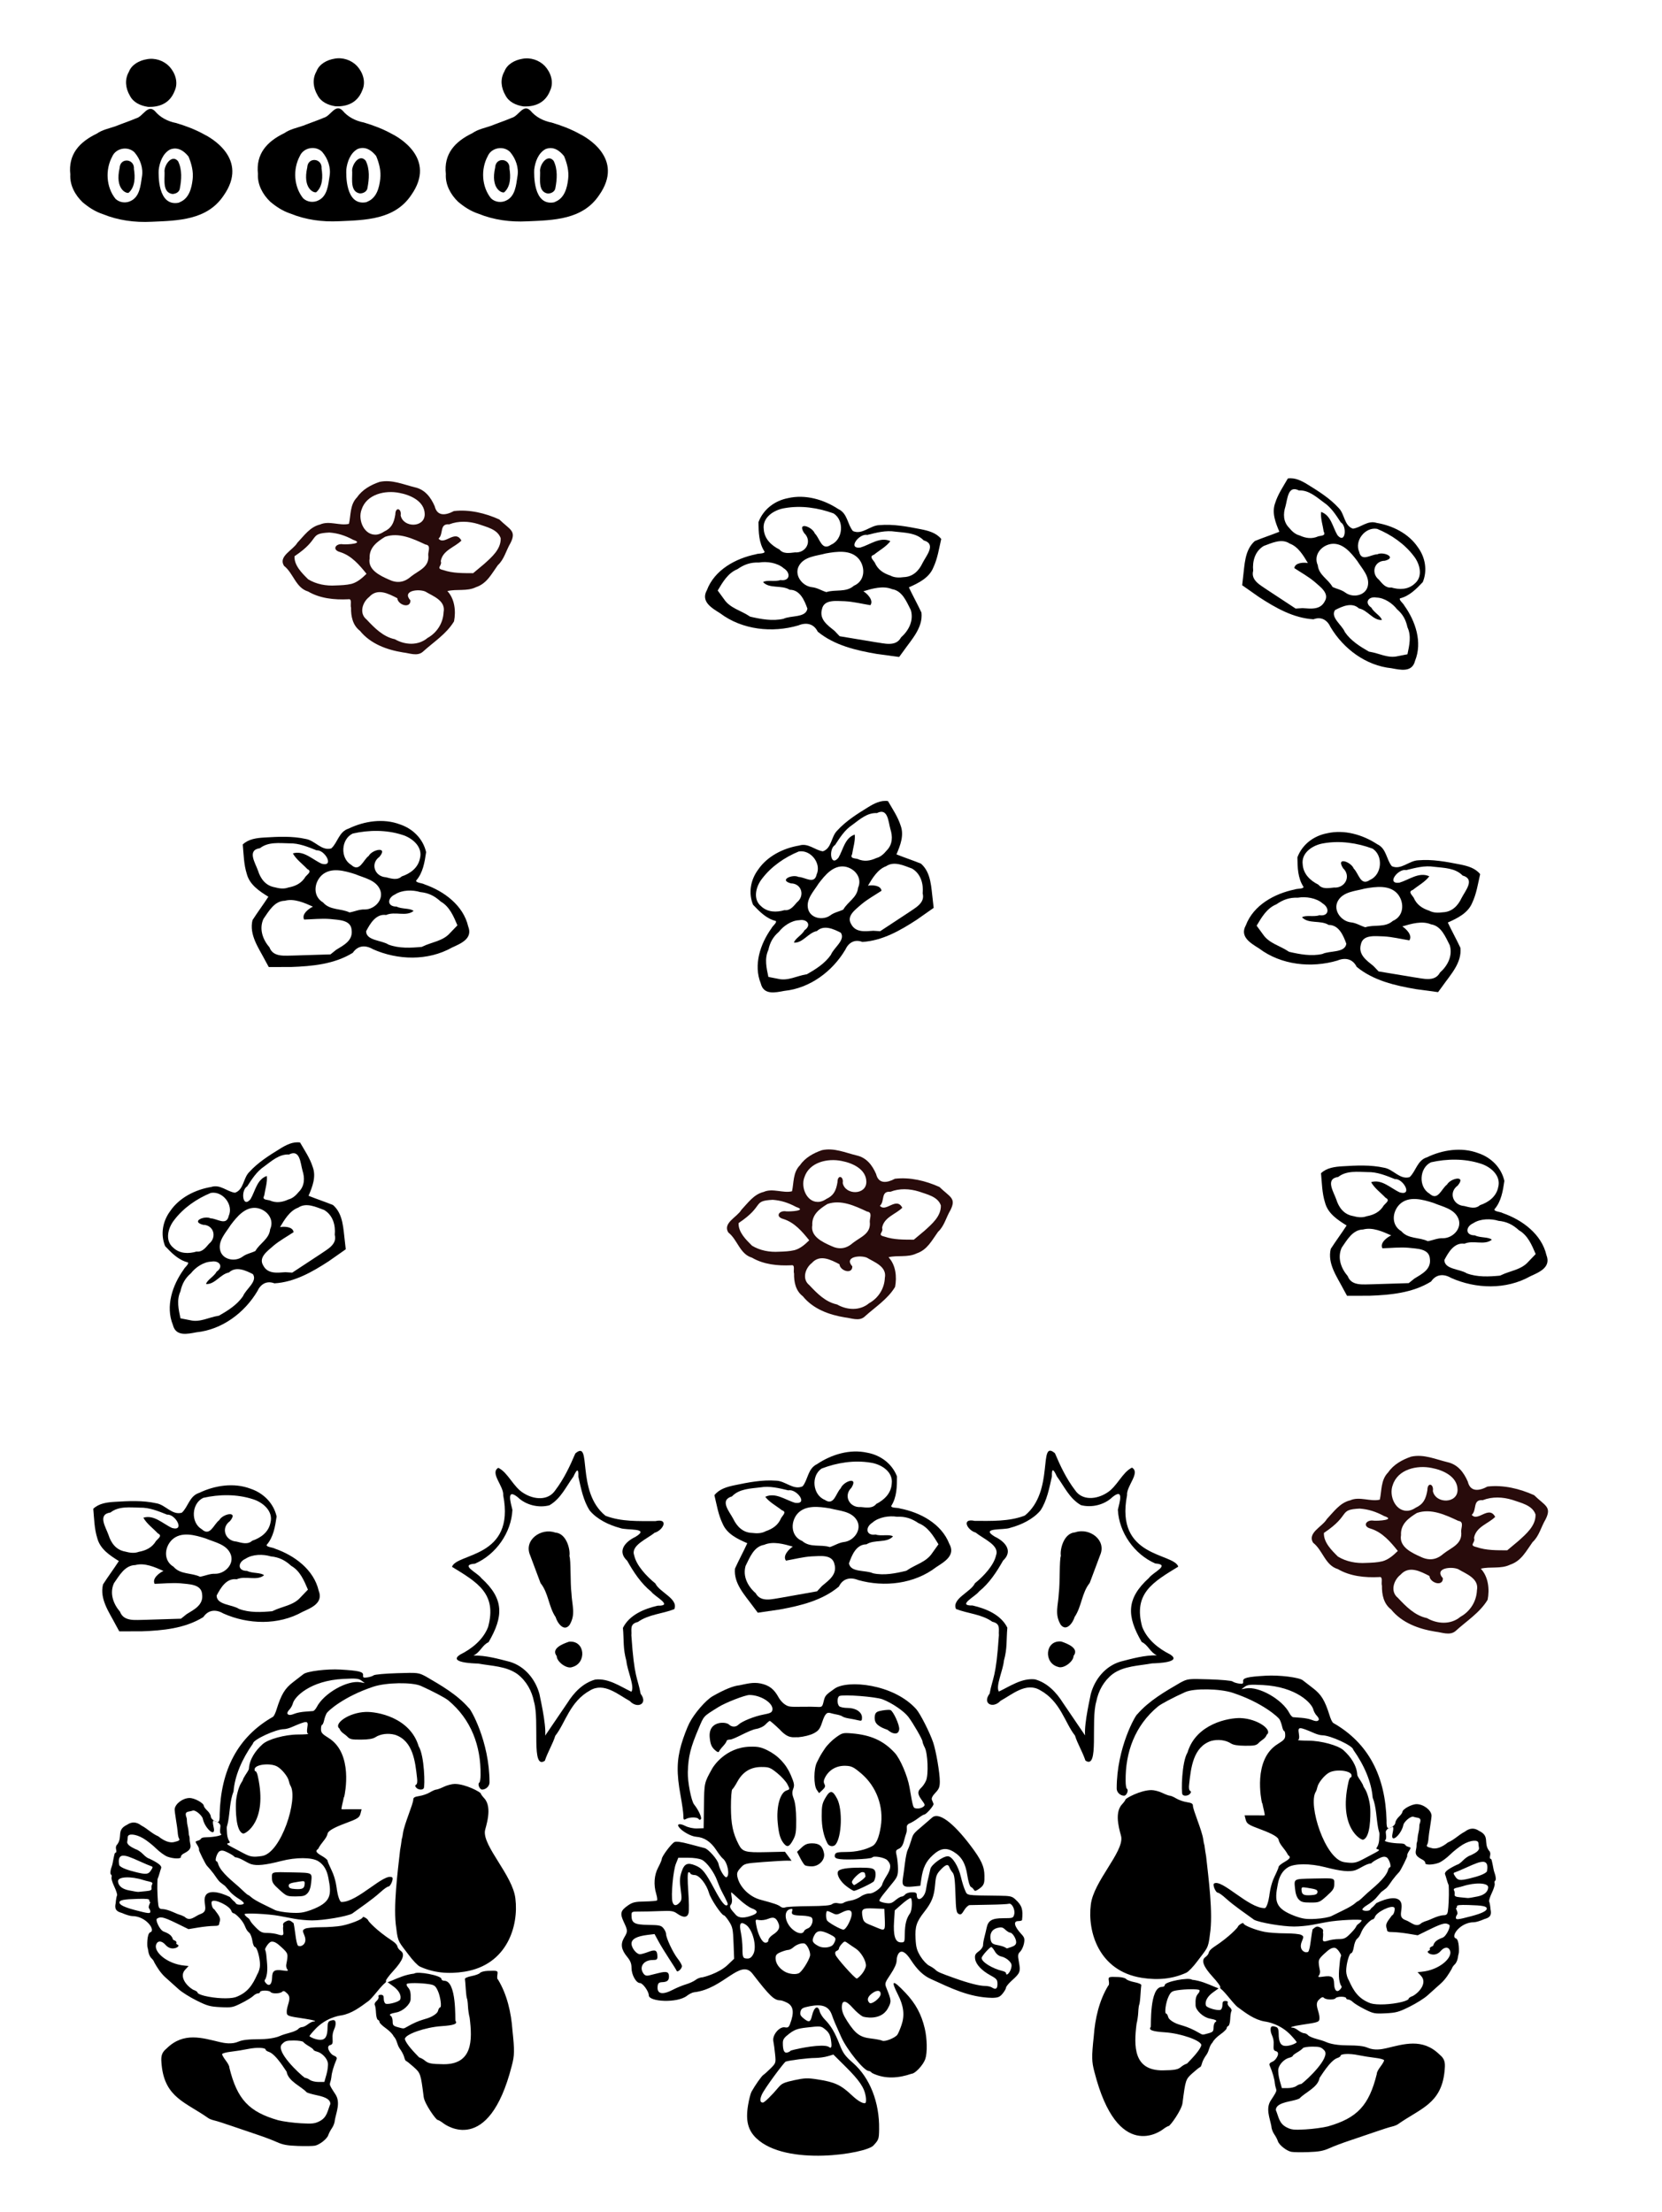 <?xml version="1.0" encoding="UTF-8" standalone="no"?>
<svg
   id="svg5"
   width="761"
   height="1013"
   version="1.1"
   viewBox="0 0 201.348 268.023"
   sodipodi:docname="cflower_0.svg"
   xml:space="preserve"
   inkscape:version="1.3.2 (091e20e, 2023-11-25, custom)"
   xmlns:inkscape="http://www.inkscape.org/namespaces/inkscape"
   xmlns:sodipodi="http://sodipodi.sourceforge.net/DTD/sodipodi-0.dtd"
   xmlns="http://www.w3.org/2000/svg"
   xmlns:svg="http://www.w3.org/2000/svg"><defs
     id="defs1" /><sodipodi:namedview
     id="namedview1"
     pagecolor="#ffffff"
     bordercolor="#000000"
     borderopacity="0.25"
     inkscape:showpageshadow="2"
     inkscape:pageopacity="0.0"
     inkscape:pagecheckerboard="0"
     inkscape:deskcolor="#d1d1d1"
     inkscape:zoom="0.70362235"
     inkscape:cx="-262.21452"
     inkscape:cy="238.76444"
     inkscape:window-width="3840"
     inkscape:window-height="2126"
     inkscape:window-x="2869"
     inkscape:window-y="-11"
     inkscape:window-maximized="1"
     inkscape:current-layer="svg5" /><path
     id="miss-right"
     style="fill:#000000;stroke-width:0.638"
     d="m 131.498,213.332 c -0.363,-1.088 -0.967,-2.051 -1.266,-3.028 -1.228,-1.536 -1.738,-4.137 -4.227,-5.501 -1.69,-1.002 -3.362,0.506 -4.798,1.293 -0.903,0.982 -2.251,0.356 -1.315,-0.878 0.378,-2.025 0.774,-1.828 1.124,-7.088 -0.071,-0.642 0.276,-1.377 -0.791,-1.614 -1.303,-0.932 -2.965,-0.983 -4.409,-1.551 -0.533,-1.259 1.797,-2.04 2.298,-3.12 1.03,-0.827 2.304,-2.171 2.561,-3.405 0.445,-1.206 -1.568,-1.98 -2.464,-2.73 -1.035,-0.288 -1.792,-1.778 -0.119,-1.419 2.026,-0.002 4.135,0.096 6.059,-0.644 3.654,-2.95 1.571,-9.342 3.654,-7.552 0.664,1.569 1.396,3.106 2.422,4.455 0.887,1.335 2.639,1.122 3.834,0.363 1.257,-0.736 1.874,-2.488 3.074,-3.077 1.06,0.621 -0.687,2.217 -0.595,3.339 -1.484,7.607 5.626,6.965 6.207,8.658 -3.063,1.876 -5.478,3.244 -4.376,7.286 0.593,1.553 1.986,2.658 3.398,3.356 1.467,0.955 -1.52,1.063 -2.195,1.082 -1.608,0.296 -3.418,0.299 -4.778,1.292 -1.079,0.841 -1.727,2.035 -1.981,3.32 -0.706,2.405 0.379,8.328 -1.317,7.164 z m -0.042,-3.041 c -0.132,-1.498 0.679,-4.854 0.697,-5.045 0.488,-1.786 1.764,-3.356 3.582,-3.901 1.441,-0.374 2.914,-0.785 4.414,-0.765 -0.843,-0.39 -1.059,-1.271 -1.831,-1.612 -1.828,-3.129 -1.893,-5.255 0.871,-7.761 0.479,-0.676 2.698,-1.618 0.768,-1.756 -2.526,-1.104 -4.397,-3.744 -4.529,-6.515 0.19,-0.827 0.795,-2.713 -0.67,-1.518 -0.972,0.938 -2.519,1.306 -3.81,0.961 -1.397,-0.812 -1.99,-2.227 -2.918,-3.488 -0.378,-0.842 -0.629,-1.099 -0.594,0.019 -0.318,1.419 -0.599,2.927 -1.385,4.119 -0.896,1.063 -2.328,1.747 -3.67,2.104 -0.733,0.31 -3.744,-0.068 -1.862,1.068 1.213,0.577 2.278,1.713 1,2.903 -0.768,1.361 -1.679,2.756 -2.913,3.743 -0.423,0.6 -2.741,1.737 -0.781,1.696 1.626,0.374 3.434,1.112 4.213,2.69 -0.138,1.55 0.01,2.461 -0.419,4.01 -0.093,1.133 -1.039,3.097 -0.605,3.728 1.34,-0.636 2.765,-1.657 4.374,-1.477 1.497,0.412 2.599,1.588 3.388,2.847 l 2.771,4.079 -0.093,-0.129 z m -3.273,-8.311 c -1.77,-0.456 -1.596,-3.257 0.38,-3.073 0.856,0.286 2.195,0.849 1.497,1.741 0.004,0.69 -1.219,1.604 -1.877,1.333 z m 0.306,-5.127 c -0.753,-1.303 -0.287,-2.27 -0.212,-3.849 0.151,-1.173 0.05,-3.979 0.245,-4.481 -0.131,-0.685 0.304,-2.748 1.727,-2.843 1.685,-0.606 3.857,0.899 3.022,2.777 l -1.253,3.352 c -0.973,1.205 -0.97,2.859 -1.829,4.124 -0.195,0.682 -1.005,1.849 -1.702,0.921 z"
     sodipodi:nodetypes="cccccccccccccccccccccccccccccccccccccccccccccccccccccccsccccccss" /><path
     id="miss-left"
     style="fill:#000000;stroke-width:0.638"
     d="m 66.007,213.355 c 0.363,-1.088 0.967,-2.051 1.266,-3.028 1.228,-1.536 1.738,-4.137 4.227,-5.501 1.69,-1.002 3.362,0.506 4.798,1.293 0.903,0.982 2.251,0.356 1.315,-0.878 -0.378,-2.025 -0.774,-1.828 -1.124,-7.088 0.071,-0.642 -0.276,-1.377 0.791,-1.614 1.303,-0.932 2.965,-0.983 4.409,-1.551 0.533,-1.259 -1.797,-2.04 -2.298,-3.12 -1.03,-0.827 -2.304,-2.171 -2.561,-3.405 -0.445,-1.206 1.568,-1.98 2.464,-2.73 1.035,-0.288 1.792,-1.778 0.119,-1.419 -2.026,-0.002 -4.135,0.096 -6.059,-0.644 -3.654,-2.95 -1.571,-9.342 -3.654,-7.552 -0.664,1.569 -1.396,3.106 -2.422,4.455 -0.887,1.335 -2.639,1.122 -3.834,0.363 -1.257,-0.736 -1.874,-2.488 -3.074,-3.077 -1.06,0.621 0.687,2.217 0.595,3.339 1.484,7.607 -5.626,6.965 -6.207,8.658 3.063,1.876 5.478,3.244 4.376,7.286 -0.593,1.553 -1.986,2.658 -3.398,3.356 -1.467,0.955 1.52,1.063 2.195,1.082 1.608,0.296 3.418,0.299 4.778,1.292 1.079,0.841 1.727,2.035 1.981,3.32 0.706,2.405 -0.379,8.328 1.317,7.164 z m 0.042,-3.041 c 0.132,-1.498 -0.679,-4.854 -0.697,-5.045 -0.488,-1.786 -1.764,-3.356 -3.582,-3.901 -1.441,-0.374 -2.914,-0.785 -4.414,-0.765 0.843,-0.39 1.059,-1.271 1.831,-1.612 1.828,-3.129 1.893,-5.255 -0.871,-7.761 -0.479,-0.676 -2.698,-1.618 -0.768,-1.756 2.526,-1.104 4.397,-3.744 4.529,-6.515 -0.19,-0.827 -0.795,-2.713 0.67,-1.518 0.972,0.938 2.519,1.306 3.81,0.961 1.397,-0.812 1.99,-2.227 2.918,-3.488 0.378,-0.842 0.629,-1.099 0.594,0.019 0.318,1.419 0.599,2.927 1.385,4.119 0.896,1.063 2.328,1.747 3.67,2.104 0.733,0.31 3.744,-0.068 1.862,1.068 -1.213,0.577 -2.278,1.713 -1,2.903 0.768,1.361 1.679,2.756 2.913,3.743 0.423,0.6 2.741,1.737 0.781,1.696 -1.626,0.374 -3.434,1.112 -4.213,2.69 0.138,1.55 -0.01,2.461 0.419,4.01 0.093,1.133 1.039,3.097 0.605,3.728 -1.34,-0.636 -2.765,-1.657 -4.374,-1.477 -1.497,0.412 -2.599,1.588 -3.388,2.847 l -2.771,4.079 0.093,-0.129 z m 3.273,-8.311 c 1.77,-0.456 1.596,-3.257 -0.38,-3.073 -0.856,0.286 -2.195,0.849 -1.497,1.741 -0.004,0.69 1.219,1.604 1.877,1.333 z m -0.306,-5.127 c 0.753,-1.303 0.287,-2.27 0.212,-3.849 -0.151,-1.173 -0.05,-3.979 -0.245,-4.481 0.131,-0.685 -0.304,-2.748 -1.727,-2.843 -1.685,-0.606 -3.857,0.899 -3.022,2.777 l 1.253,3.352 c 0.973,1.205 0.97,2.859 1.829,4.124 0.195,0.682 1.005,1.849 1.702,0.921 z"
     sodipodi:nodetypes="cccccccccccccccccccccccccccccccccccccccccccccccccccccccsccccccss" /><path
     style="fill:#000000;stroke-width:0.644"
     d="m 156.441,260.745 c -0.592,-0.123 -1.486,-0.833 -1.629,-1.293 -0.066,-0.211 -0.267,-0.594 -0.449,-0.851 -0.181,-0.257 -0.336,-0.698 -0.344,-0.979 -0.188,-0.987 -0.71,-2.14 -0.056,-3.119 1.006,-1.526 0.601,-1.004 0.477,-2.073 -0.037,-0.524 -0.266,-1.31 -0.625,-2.151 -0.085,-0.199 0.022,-0.331 0.391,-0.484 0.352,-0.146 0.98,-1.088 0.372,-1.247 -0.27,-0.07 -0.32,-0.213 -0.279,-0.791 0.065,-0.907 -0.325,-1.163 -0.364,-1.718 -0.036,-0.52 0.141,-0.623 0.703,-0.407 0.181,0.069 0.269,0.318 0.269,0.755 0,1.08 0.251,1.526 0.859,1.526 0.433,0 1.053,-0.203 1.328,-0.435 0.031,-0.027 -0.275,-0.405 -0.681,-0.841 -1.257,-1.35 -2.797,-1.634 -3.19,-1.686 -1.267,-0.219 -2.297,-1.019 -3.297,-1.755 -0.12,-0.076 -0.561,-0.559 -0.98,-1.075 -0.419,-0.515 -0.86,-0.999 -0.981,-1.075 -0.12,-0.076 -0.18,-0.201 -0.133,-0.277 0.047,-0.076 -0.363,-0.628 -0.911,-1.226 -1.141,-1.245 -1.43,-2.02 -0.893,-2.396 0.186,-0.131 0.363,-0.347 0.393,-0.481 0.059,-0.264 0.263,-0.497 0.67,-0.763 1.944,-1.27 2.876,-2.379 2.876,-2.429 0,-0.071 0.153,-0.225 0.341,-0.342 0.187,-0.117 0.341,-0.145 0.341,-0.062 0,0.222 1.477,0.812 2.555,1.02 0.515,0.1 1.644,0.18 2.508,0.179 0.864,-10e-4 1.726,0.081 1.916,0.183 0.326,0.174 0.331,0.219 0.09,0.796 -0.461,1.104 0.49,1.425 0.626,1.289 0.371,0.216 0.456,-1.786 0.674,-2.757 0.471,-0.393 0.567,-0.408 1.019,-0.167 0.232,0.124 0.305,0.284 0.233,0.511 0.147,0.74 -0.39,1.348 0.616,1.031 0.3,-0.105 0.885,-0.19 1.3,-0.19 0.653,0 0.844,-0.091 1.422,-0.675 0.961,-0.971 0.517,-0.844 1.009,-1.199 0.187,-0.135 0.341,-0.314 0.341,-0.398 0,-0.176 -2.904,-0.035 -4.173,0.204 -0.468,0.088 -1.312,0.247 -1.874,0.352 -0.562,0.106 -1.52,0.194 -2.129,0.195 -1.381,0.003 -4.166,-0.467 -4.851,-0.82 -1.1,-0.803 -2.419,-1.688 -3.43,-2.599 -0.407,-0.375 -0.839,-0.681 -0.961,-0.681 -0.265,0 -0.671,-0.981 -0.46,-1.112 0.949,-0.587 4.174,2.998 6.122,2.98 0.223,0.057 0.478,-0.821 0.57,-1.465 6.4e-4,-0.008 0.118,-1.3 0.639,-2.362 0.273,-0.558 0.498,-1.092 0.498,-1.188 6.5e-4,-0.096 0.307,-0.349 0.681,-0.563 0.711,-0.406 0.824,-0.61 0.467,-0.838 -0.418,-0.815 -0.976,-1.183 -1.15,-1.828 0,-0.322 -0.714,-0.75 -2.115,-1.27 -1.586,-0.588 -1.755,-0.7 -1.893,-1.254 l -0.117,-0.468 1.339,-0.004 c 0.918,-0.003 1.122,0.055 1.103,-0.058 -0.048,-0.278 -0.097,-0.57 -0.224,-1.065 -0.024,-0.095 -0.016,-0.228 -0.124,-0.433 -0.055,-0.244 -1.131,-5.207 1.921,-7.088 0.765,-0.472 0.905,-0.636 0.905,-1.065 0,-0.279 -0.058,-0.507 -0.128,-0.507 -0.071,0 -0.183,-0.247 -0.249,-0.548 -0.066,-0.301 -0.206,-0.693 -0.312,-0.87 -0.16,-0.269 -2.042,-2.008 -5.642,-3.207 -1.572,-0.524 -4.72,-0.574 -5.791,-0.092 -1.428,0.642 -2.882,1.409 -3.291,1.737 -2.792,2.313 -3.969,5.545 -3.92,9.055 0,0.452 0.067,0.864 0.15,0.915 0.249,0.154 -0.026,0.847 -0.336,0.847 -0.466,0 -0.896,-0.413 -0.897,-0.861 -0.005,-5.006 2.34,-9.011 2.502,-9.018 1.425,-1.641 3.362,-2.746 5.218,-3.829 0.899,-0.47 0.923,-0.473 3.499,-0.394 1.426,0.043 2.693,0.158 2.815,0.256 0.122,0.097 0.467,0.211 0.768,0.253 0.466,0.065 0.541,0.026 0.511,-0.265 -0.043,-0.419 0.486,-0.551 2.746,-0.685 1.646,-0.097 4.068,0.205 4.491,0.561 0.122,0.103 0.674,0.529 1.226,0.948 1.008,0.765 1.445,1.483 2.022,3.325 0.103,0.328 0.268,0.764 0.438,0.894 4.289,2.445 6.324,6.47 6.457,11.836 -0.016,0.391 0.03,0.761 0.092,0.831 0.071,0.081 0.213,0.078 0.367,0.023 0.279,-0.099 0.597,-0.366 0.607,-0.606 0.007,-0.173 0.192,-0.495 0.426,-0.715 0.234,-0.22 0.426,-0.482 0.427,-0.583 0.002,-0.336 1.115,-0.95 1.722,-0.95 0.818,0 1.755,0.705 1.808,1.361 0.024,0.291 -0.345,2.31 -0.364,2.727 -0.015,0.328 -0.084,0.687 -0.152,0.797 -0.143,0.23 -0.046,0.304 0.595,0.457 0.519,0.124 1.189,-0.121 1.897,-0.695 0.778,-0.326 1.294,-0.913 2.048,-1.306 0.644,-0.497 1.211,-0.458 1.734,-0.103 1.352,0.654 0.496,1.429 1.197,2.39 0.15,0.124 0.203,0.356 0.14,0.607 -0.066,0.263 -0.028,0.406 0.107,0.406 0.12,0 0.288,1.285 0.382,1.533 0.208,0.548 0.259,1.026 0.119,1.112 -0.081,0.05 -0.106,0.197 -0.056,0.327 0.05,0.13 -0.102,0.64 -0.338,1.134 -0.236,0.493 -0.383,0.972 -0.326,1.064 0.057,0.092 0.132,0.523 0.167,0.957 0.193,0.875 -0.288,1.016 -0.764,1.164 -0.455,0.206 -1.008,0.374 -1.229,0.374 -1.723,0 -2.884,1.746 -2.212,1.96 0.446,0.141 0.39,1.776 0.345,1.83 -0.019,0.023 -0.07,0.273 -0.112,0.554 -0.042,0.281 -0.208,0.629 -0.369,0.772 -0.161,0.144 -0.317,0.374 -0.348,0.511 -0.366,0.639 -0.741,1.248 -1.322,1.783 -0.522,0.468 -1.262,1.133 -1.644,1.476 -0.382,0.343 -1.353,0.952 -2.158,1.352 -1.296,0.645 -1.626,0.736 -2.891,0.799 -1.345,0.066 -1.493,0.038 -2.545,-0.491 -0.615,-0.309 -1.256,-0.7 -1.425,-0.869 -0.169,-0.169 -0.423,-0.308 -0.563,-0.308 -0.141,0 -0.256,-0.077 -0.256,-0.17 0,-0.094 -0.264,-0.17 -0.586,-0.17 -0.322,0 -0.633,0.077 -0.691,0.17 -0.145,0.235 -1.165,0.214 -1.408,-0.029 -0.152,-0.152 -0.303,-0.095 -0.636,0.238 -0.568,0.568 0.085,1.385 0.085,2.166 0,0.53 -0.04,0.546 -2.197,0.864 -1.02,0.15 -1.569,0.333 -1.026,0.342 0.133,0.002 0.433,0.154 0.667,0.337 0.234,0.183 0.551,0.335 0.703,0.337 0.152,0.002 0.365,0.109 0.472,0.238 0.107,0.129 0.557,0.328 1,0.442 0.443,0.114 0.963,0.282 1.156,0.373 0.187,0.089 0.968,0.407 2.514,0.414 1.393,0.006 2.083,0.086 2.565,0.295 0.797,0.346 1.7,0.181 2.241,0.054 2.104,-0.492 4.376,-1.264 6.433,0.748 0.765,0.622 0.708,1.144 0.624,2.065 -0.402,3.931 -2.93,4.478 -5.665,6.409 -0.116,0.082 -0.434,0.211 -0.715,0.273 -0.281,0.062 -1.239,0.367 -2.129,0.678 -0.89,0.31 -2.27,0.779 -3.066,1.042 -0.796,0.263 -1.863,0.666 -2.37,0.896 -0.728,0.33 -1.266,0.43 -2.555,0.474 -0.898,0.031 -1.825,0.016 -2.059,-0.033 z m 4.429,-3.081 c 3.556,-1.019 4.983,-2.526 5.931,-6.375 -0.029,-0.124 0.158,-0.502 0.415,-0.838 0.257,-0.337 0.467,-0.693 0.467,-0.792 0,-0.099 -0.479,-0.235 -1.065,-0.302 -0.586,-0.067 -1.525,-0.217 -2.088,-0.334 -1.033,-0.214 -2.127,-0.168 -2.127,0.089 0,0.077 -0.169,0.193 -0.375,0.258 -0.899,0.285 -2.099,2.369 -2.165,2.41 -0.182,1.158 -1.749,1.758 -2.412,2.479 -0.053,0.072 -0.627,0.241 -1.275,0.377 -1.125,0.235 -1.609,0.551 -1.609,1.049 0.352,0.832 0.373,1.596 1.278,2.079 0.595,0.308 0.887,0.342 2.3,0.264 0.89,-0.049 2.116,-0.213 2.725,-0.364 z m -3.822,-4.892 c 0.182,-0.138 0.458,-0.253 0.614,-0.255 0.722,-0.531 3.521,-3.179 2.796,-4.042 -0.39,-0.421 -0.563,-0.477 -1.469,-0.477 -0.565,0 -1.081,0.082 -1.148,0.183 -0.067,0.101 -0.371,0.328 -0.675,0.505 -0.304,0.177 -0.554,0.374 -0.554,0.437 0,0.063 -0.188,0.162 -0.419,0.22 -0.598,0.15 -1.218,0.787 -1.325,1.36 -0.05,0.27 0.025,0.903 0.168,1.405 l 0.26,0.914 h 0.71 c 0.391,0 0.859,-0.113 1.041,-0.25 z m 12.788,-10.191 c 0.456,-0.113 0.822,-0.281 0.813,-0.375 -0.009,-0.094 0.221,-0.249 0.511,-0.345 0.817,-0.456 1.748,-1.587 1.02,-2.414 l -0.444,-0.477 0.487,-0.046 c 2.151,-0.202 3.768,-1.691 3.449,-2.553 -0.186,-0.504 -0.683,-0.484 -1.142,0.044 -0.238,0.274 -0.549,0.426 -0.872,0.426 -0.511,0 -0.919,-0.35 -0.551,-0.473 0.111,-0.037 0.158,-0.137 0.105,-0.223 -0.053,-0.086 0.1,-0.247 0.351,-0.326 0.192,-0.061 -0.062,-0.571 1.199,-1.024 0.469,-0.169 1.051,-1.429 0.799,-1.567 -0.391,-0.214 -0.548,-0.326 -2.392,0.58 l -1.416,0.696 -1.172,-0.194 c -0.645,-0.106 -1.483,-0.194 -1.863,-0.194 -0.568,0 -0.691,-0.058 -0.691,-0.326 -0.236,-0.646 -0.036,-0.833 0.619,-1.712 0.201,-0.006 0.421,-0.783 0.265,-0.938 -0.339,-0.339 -2.153,0.547 -2.345,1.146 -0.052,0.164 -0.181,0.298 -0.285,0.298 -0.104,0 -0.435,0.268 -0.735,0.596 -0.804,0.877 -0.577,1.287 -1.162,1.772 -0.142,0.118 -0.309,0.553 -0.371,0.967 -0.062,0.414 -0.203,0.753 -0.314,0.753 -0.246,0 -0.613,1.306 -0.611,2.174 6.2e-4,0.35 0.15,0.861 0.331,1.137 0.56,1.26 1.16,2.233 2.644,2.771 0.761,0.228 2.475,0.15 3.775,-0.171 z m -7.432,-1.567 c 0.166,-0.2 0.167,-0.309 0.006,-0.504 -0.339,-0.838 -0.172,-1.881 -0.093,-2.774 0.016,-0.258 0.088,-0.604 0.161,-0.767 0.032,-0.073 -0.415,-0.904 -0.775,-0.946 -0.329,-0.038 -0.648,0.138 -1.229,0.681 -0.813,0.76 -0.819,0.78 -0.565,2.096 0.036,0.187 -0.02,0.448 -0.125,0.579 -0.16,0.2 -0.068,0.221 0.575,0.128 0.978,-0.141 1.247,0.04 1.264,0.854 0.018,0.863 0.365,1.153 0.78,0.653 z m 9.818,-8.006 c 0.626,-0.325 0.36,-0.098 1.448,-0.592 0.408,-0.185 0.947,-0.339 1.197,-0.341 0.361,-0.003 0.472,-0.1 0.539,-0.472 0.076,-0.422 0.146,-1.944 0.119,-2.598 -0.006,-0.141 -0.014,-0.388 -0.019,-0.55 -0.194,-0.454 -0.278,-0.902 -0.454,-1.39 -0.017,-0.231 0.25,-0.534 1.47,-1.116 0.13,-0.006 0.455,-0.238 0.722,-0.517 0.267,-0.279 0.677,-0.556 0.913,-0.615 0.327,-0.166 1.021,-0.464 1.025,-0.86 -0.033,-0.174 -0.066,-0.451 -0.073,-0.615 -0.02,-0.457 -0.955,-0.377 -1.871,0.159 -0.429,0.252 -1.137,0.808 -1.572,1.237 -0.435,0.429 -1.054,0.874 -1.376,0.99 -0.746,0.27 -1.681,0.277 -1.624,0.012 0.023,-0.109 -0.122,-0.285 -0.323,-0.39 -0.688,-0.36 -0.925,-0.598 -0.809,-1.15 0.173,-0.826 -0.02,-0.538 0.17,-1.127 0.028,-0.087 0.016,-0.533 0.142,-1.012 0.126,-0.479 0.09,-0.9 0.12,-0.98 0.364,-0.958 -0.188,-0.739 -0.706,-0.933 -0.363,-0.136 -1.17,0.61 -1.245,0.984 -0.222,1.107 -1.461,2.247 -1.349,1.242 0.027,-0.241 0.22,-0.851 0.076,-1.021 -0.015,-0.017 -0.273,0.134 -0.293,0.136 -0.211,0.03 -0.264,0.011 -0.404,0.193 -0.106,0.138 -0.21,0.152 -0.139,0.59 0.06,0.369 0.02,0.641 -0.105,0.72 -0.229,0.144 0.819,0.366 1.8,0.381 0.864,0.013 0.465,0.265 1.005,0.407 0.353,0.092 0.356,0.112 0.078,0.536 -0.159,0.242 -0.248,0.506 -0.198,0.586 0.032,0.052 -0.781,1.73 -0.967,1.921 -0.213,0.218 -0.578,0.652 -0.812,0.965 -0.234,0.313 -0.546,0.83 -0.804,1.04 -0.905,0.734 -0.202,0.021 -1.207,1.171 -0.241,0.276 -0.747,0.655 -1.099,0.866 -0.352,0.211 -0.596,0.453 -0.544,0.539 0.121,0.195 0.818,0.172 0.928,0.013 0.269,-0.39 0.151,-0.09 0.766,-0.813 1.068,-0.533 3.254,-1.25 3.043,0.63 -0.054,0.647 -0.289,1.16 0.532,1.448 0.631,0.225 1.254,0.975 1.899,0.326 z m -10.915,-0.834 c 0.275,-0.142 0.947,-0.473 1.493,-0.734 0.546,-0.262 1.137,-0.61 1.313,-0.774 0.176,-0.164 0.366,-0.298 0.421,-0.298 0.055,0 0.576,-0.46 1.157,-1.022 0.723,-0.641 2.085,-1.7 2.435,-2.643 0.059,-0.233 0.161,-0.424 0.229,-0.424 0.267,0 -0.05,-1.043 -0.369,-1.214 -0.267,-0.143 -0.501,-0.1 -1.087,0.202 -0.411,0.211 -0.747,0.442 -0.747,0.513 -0.723,0.08 -1.307,0.6 -1.965,0.842 -0.691,0.228 -1.754,0.12 -3.656,-0.372 -1.815,-0.469 -3.719,-0.462 -4.495,0.018 -0.655,0.405 -1.056,1.067 -1.23,2.03 -0.421,2.107 -0.332,2.97 2.109,3.888 0.955,0.338 1.373,0.392 2.518,0.326 0.755,-0.043 1.598,-0.195 1.874,-0.338 z m -3.972,-2.019 c -0.244,-0.26 -0.388,-0.694 -0.451,-1.353 -0.11,-1.161 -0.184,-1.122 2.198,-1.173 2.684,-0.057 2.563,-0.088 2.561,0.652 -0.002,0.554 -0.121,0.746 -0.9,1.448 -0.871,0.785 -0.93,0.809 -1.974,0.809 -0.895,0 -1.136,-0.064 -1.435,-0.383 z m 2.27,-0.845 c 0.045,-0.312 -0.121,-0.388 -1.236,-0.561 -0.67,-0.104 -0.713,-0.087 -0.69,0.286 0.034,0.543 0.256,0.663 1.133,0.611 0.558,-0.033 0.762,-0.119 0.793,-0.336 z m 18.64,2.88 c 1.241,-0.327 1.874,-0.634 1.874,-0.909 0,-0.299 -0.479,-0.395 -2.214,-0.445 -1.085,-0.031 -1.437,0.012 -1.405,0.171 0.023,0.117 -0.034,0.213 -0.128,0.213 0.395,0.915 0.101,0.591 0,1.127 0,0.302 0.193,0.286 1.874,-0.157 z m 0.767,-2.393 c 1.157,-0.245 1.278,-0.866 1.278,-1.112 0,-0.546 -1.575,-0.613 -3.066,-0.13 -0.141,0.045 -0.469,0.13 -0.731,0.187 -0.318,0.07 -0.432,0.173 -0.345,0.312 0.072,0.114 0.109,0.337 0.083,0.496 -0.037,0.225 0.112,0.302 0.686,0.353 0.403,0.036 0.81,0.076 0.903,0.088 0.094,0.012 0.63,-0.075 1.192,-0.194 z m -0.982,-2.176 c 1.163,-0.277 1.867,-0.558 2.1,-0.835 0.111,-0.482 0.15,-1.152 -0.439,-1.186 -0.428,0 -0.813,0.134 -2.212,0.769 -0.468,0.213 -0.988,0.432 -1.156,0.487 -0.285,0.095 -0.287,0.127 -0.023,0.53 0.315,0.48 0.561,0.514 1.73,0.236 z m -12.968,-2.298 c 0.459,-0.246 1.141,-0.609 1.516,-0.806 0.502,-0.265 0.6,-0.375 0.374,-0.419 -0.225,-0.043 -0.26,-0.117 -0.13,-0.273 0.097,-0.117 0.237,-0.5 0.259,-0.855 0.075,-1.201 0.028,-0.647 -0.138,-1.544 -0.21,-1.138 -0.193,-2.443 -0.649,-3.611 -0.14,-1.84 -0.996,-3.891 -2.357,-5.807 0,-0.457 -2.773,-1.739 -3.761,-1.739 -0.198,0 -0.602,-0.104 -0.897,-0.232 -1.95,-0.841 -2.063,-0.838 -1.921,0.047 0.073,0.459 0.04,0.693 -0.106,0.75 -0.117,0.046 0.445,0.085 1.249,0.088 1.567,0.006 3.629,0.573 4.281,1.177 0.838,0.755 1.579,1.802 1.653,2.969 0.007,0.157 0.253,0.49 0.454,0.809 0.437,0.694 0.105,0.354 0.478,0.907 0.319,0.497 0.619,1.648 0.643,2.464 0.021,0.722 0.038,3.435 -0.883,3.676 -0.241,0.063 -2.987,-1.422 -1.782,-6.906 0.066,-0.351 0.193,-0.639 0.283,-0.639 0.09,0 0.139,-0.131 0.108,-0.291 -0.105,-0.544 -1.85,-0.742 -2.694,-0.306 -0.568,0.294 -1.343,1.244 -1.445,1.771 -0.038,0.198 -0.126,0.451 -0.195,0.562 -0.97,1.57 1.123,8.182 3.449,8.529 1.06,0.158 1.407,0.107 2.21,-0.323 z m -5.301,-16.921 c 0.056,-0.09 -0.044,-0.309 -0.221,-0.486 -0.177,-0.177 -0.373,-0.525 -0.436,-0.774 -0.194,-0.773 -2.072,-2.754 -6.117,-2.96 -1.526,-0.078 -1.844,-0.048 -2.188,0.207 l -0.403,0.298 0.544,-0.098 c 1.569,-0.282 4.409,1.333 5.27,2.998 0.133,0.258 0.336,0.478 0.451,0.49 0.115,0.012 0.554,0.045 0.976,0.075 0.422,0.03 0.959,0.13 1.192,0.224 0.555,0.221 0.808,0.229 0.932,0.027 z m -27.169,42.686 c -0.342,-1.307 -0.352,-1.819 -0.082,-4.367 0.151,-2.109 0.648,-4.307 1.761,-6.132 0.077,0 0.107,-0.23 0.066,-0.511 -0.082,-0.559 -0.083,-0.559 1.156,-0.516 0.422,0.015 0.843,0.125 0.937,0.245 0.094,0.12 0.554,0.292 1.022,0.382 0.469,0.09 0.834,0.249 0.813,0.355 -0.021,0.105 -0.067,0.645 -0.101,1.198 -0.034,0.554 -0.1,1.077 -0.147,1.162 -0.046,0.085 -0.1,0.5 -0.119,0.921 -0.019,0.422 -0.112,1.058 -0.207,1.414 -0.343,2.734 -0.365,5.656 3.167,5.633 1.47,-0.019 1.862,-0.095 2.251,-0.437 0.167,-0.147 0.482,-0.322 0.7,-0.388 0.459,-0.473 1.618,-1.641 1.728,-2.237 -0.02,-0.561 -2.48,-1.423 -4.423,-1.55 -1.528,-0.1 -2.006,-0.282 -1.702,-0.648 0.057,-0.068 -0.18,-4.853 1.363,-4.853 0.186,0 0.339,-0.102 0.339,-0.227 0,-0.407 2.904,-0.969 3.306,-0.64 1.015,0.114 1.877,0.498 2.778,0.881 l 0.43,0.163 -0.698,0.506 c -0.679,0.492 -1.004,1.121 -0.824,1.591 0.102,0.266 1.404,0.64 1.756,0.505 0.13,-0.05 0.235,-0.312 0.235,-0.583 0,-0.388 0.077,-0.493 0.359,-0.493 0.232,0 0.328,0.082 0.27,0.23 -0.049,0.127 0.061,0.359 0.245,0.516 0.183,0.157 0.28,0.371 0.216,0.475 -0.065,0.105 -0.132,0.539 -0.15,0.966 -0.018,0.427 -0.121,0.805 -0.23,0.842 -0.109,0.036 -0.198,0.16 -0.198,0.275 0,0.115 -0.347,0.453 -0.77,0.752 -0.424,0.299 -0.841,0.728 -0.926,0.953 -0.445,0.456 -0.398,1.003 -0.75,1.507 -0.232,0.305 -0.475,0.765 -0.539,1.023 -0.064,0.258 -0.166,0.47 -0.226,0.473 -0.06,0.003 -0.472,0.328 -0.914,0.724 -0.848,0.757 -0.861,0.796 -1.228,3.654 -0.106,0.826 -1.492,2.772 -1.69,2.772 -0.09,0 -0.41,0.189 -0.712,0.419 -0.202,0.154 -5.452,4.032 -8.26,-6.953 z m 13.816,-4.709 c 0.532,-0.148 0.61,-0.237 0.61,-0.695 0,-0.289 0.098,-0.586 0.217,-0.66 0.273,-0.169 0.087,-0.285 -0.684,-0.43 -0.783,-0.147 -1.684,-0.983 -1.71,-1.587 -0.034,-0.788 0.042,-1.131 0.318,-1.44 0.147,-0.165 0.213,-0.354 0.146,-0.42 -0.148,-0.148 -1.641,-0.137 -2.67,0.019 -0.664,0.101 -0.793,0.194 -1.072,0.773 -0.332,0.69 -0.521,2.056 -0.283,2.056 0.076,0 0.183,0.179 0.238,0.398 0.062,0.246 0.358,0.482 0.742,0.687 0.75,0.4 1.365,0.296 3.049,1.275 0.395,0.229 0.362,0.229 1.099,0.024 z m -8.105,-6.723 c -5.167,-0.825 -6.57,-5.56 -6.153,-8.862 0.32,-2.798 3.955,-6.324 3.688,-8.205 -0.057,-0.402 -0.973,-2.801 0.082,-3.939 0.233,-0.252 0.424,-0.516 0.424,-0.587 0,-0.14 1.816,-1.151 3.152,-1.151 0.336,0 0.929,0.153 1.316,0.341 0.388,0.187 0.804,0.341 0.924,0.341 0.121,0 0.468,0.151 0.772,0.336 0.304,0.185 0.88,0.385 1.282,0.445 0.549,0.082 0.729,0.185 0.729,0.417 0,0.532 1.097,2.985 1.249,4.083 0.045,0.328 0.096,0.596 0.112,0.596 0.016,0 0.051,0.192 0.076,0.426 0.026,0.234 0.098,0.694 0.16,1.022 0.277,2.557 0.877,6.929 0.461,9.494 -0.194,1.743 -0.361,1.671 -1.5,3.208 -0.488,0.663 -1.1,1.302 -1.361,1.421 -1.612,0.736 -3.391,0.938 -5.414,0.615 z m 4.95,-22.216 c -0.163,-0.264 -0.096,-3.939 0.614,-5.087 1.035,-3.499 5.029,-4.218 6.421,-4.167 2.077,0.076 3.934,1.447 3.172,2.017 -0.177,0.49 -0.584,0.607 -0.938,0.961 -0.313,0.335 -0.523,0.382 -1.667,0.375 -0.908,-0.006 -1.44,-0.093 -1.735,-0.285 -0.632,-0.411 -1.554,-0.526 -2.396,-0.299 -2.188,0.729 -2.443,3.272 -2.662,5.244 -0.056,0.417 -0.015,0.717 0.108,0.793 0.15,0.093 0.15,0.18 -0.001,0.363 -0.224,0.27 -0.769,0.321 -0.914,0.087 z"
     id="cream-right"
     sodipodi:nodetypes="csssssssssssssssssssssssssssscssccssssssssscsssscsscsssssccsscssssssssssscsssssssssssssssscssssssccssscssssccsssssssssssssssssssscscssssssssssssssccssssssssssssssssscsssssssscssssssscsssssssssscssscssssssssssssccsssssssscccscsccscssssssssssssssssssssscsssssssssscsscccsssssssssssssssccssscsssssssssssssssssssssssscssssscccssssssssssscssscssssssssscccsssscsssssccsssssssssssssssssssssscsssssssssssssssssssssssssssssssssssssssssssssssssssssssscsssscssssccc" /><path
     style="fill:#000000;stroke-width:0.644"
     d="m 38.147,260.001 c 0.592,-0.123 1.486,-0.833 1.629,-1.293 0.066,-0.211 0.267,-0.594 0.449,-0.851 0.181,-0.257 0.336,-0.698 0.344,-0.979 0.188,-0.987 0.71,-2.14 0.056,-3.119 -1.006,-1.526 -0.601,-1.004 -0.477,-2.073 0.037,-0.524 0.266,-1.31 0.625,-2.151 0.085,-0.199 -0.022,-0.331 -0.391,-0.484 -0.352,-0.146 -0.98,-1.088 -0.372,-1.247 0.27,-0.07 0.32,-0.213 0.279,-0.791 -0.065,-0.907 0.325,-1.163 0.364,-1.718 0.036,-0.52 -0.141,-0.623 -0.703,-0.407 -0.181,0.069 -0.269,0.318 -0.269,0.755 0,1.08 -0.251,1.526 -0.859,1.526 -0.433,0 -1.053,-0.203 -1.328,-0.435 -0.031,-0.027 0.275,-0.405 0.681,-0.841 1.257,-1.35 2.797,-1.634 3.19,-1.686 1.267,-0.219 2.297,-1.019 3.297,-1.755 0.12,-0.076 0.561,-0.559 0.98,-1.075 0.419,-0.515 0.86,-0.999 0.981,-1.075 0.12,-0.076 0.18,-0.201 0.133,-0.277 -0.047,-0.076 0.363,-0.628 0.911,-1.226 1.141,-1.245 1.43,-2.02 0.893,-2.396 -0.186,-0.131 -0.363,-0.347 -0.393,-0.481 -0.059,-0.264 -0.263,-0.497 -0.67,-0.763 -1.944,-1.27 -2.876,-2.379 -2.876,-2.429 0,-0.071 -0.153,-0.225 -0.341,-0.342 -0.187,-0.117 -0.341,-0.145 -0.341,-0.062 0,0.222 -1.477,0.812 -2.555,1.02 -0.515,0.1 -1.644,0.18 -2.508,0.179 -0.864,-0.001 -1.726,0.081 -1.916,0.183 -0.326,0.174 -0.331,0.219 -0.09,0.796 0.461,1.104 -0.49,1.425 -0.626,1.289 -0.371,0.216 -0.456,-1.786 -0.674,-2.757 -0.471,-0.393 -0.567,-0.408 -1.019,-0.167 -0.232,0.124 -0.305,0.284 -0.233,0.511 -0.147,0.74 0.39,1.348 -0.616,1.031 -0.3,-0.105 -0.885,-0.19 -1.3,-0.19 -0.653,0 -0.844,-0.091 -1.422,-0.675 -0.961,-0.971 -0.517,-0.844 -1.009,-1.199 -0.187,-0.135 -0.341,-0.314 -0.341,-0.398 0,-0.176 2.904,-0.035 4.173,0.204 0.468,0.088 1.312,0.247 1.874,0.352 0.562,0.106 1.52,0.194 2.129,0.195 1.381,0.003 4.166,-0.467 4.851,-0.82 1.1,-0.803 2.419,-1.688 3.43,-2.599 0.407,-0.375 0.839,-0.681 0.961,-0.681 0.265,0 0.671,-0.981 0.46,-1.112 -0.949,-0.587 -4.174,2.998 -6.122,2.98 -0.223,0.057 -0.478,-0.821 -0.57,-1.465 -6.4e-4,-0.008 -0.118,-1.3 -0.639,-2.362 -0.273,-0.558 -0.498,-1.092 -0.498,-1.188 -6.5e-4,-0.096 -0.307,-0.349 -0.681,-0.563 -0.711,-0.406 -0.824,-0.61 -0.467,-0.838 0.418,-0.815 0.976,-1.183 1.15,-1.828 0,-0.322 0.714,-0.75 2.115,-1.27 1.586,-0.588 1.755,-0.7 1.893,-1.254 l 0.117,-0.468 -1.339,-0.004 c -0.918,-0.003 -1.122,0.055 -1.103,-0.058 0.048,-0.278 0.097,-0.57 0.224,-1.065 0.024,-0.095 0.016,-0.228 0.124,-0.433 0.055,-0.244 1.131,-5.207 -1.921,-7.088 -0.765,-0.472 -0.905,-0.636 -0.905,-1.065 0,-0.279 0.058,-0.507 0.128,-0.507 0.071,0 0.183,-0.247 0.249,-0.548 0.066,-0.301 0.206,-0.693 0.312,-0.87 0.16,-0.269 2.042,-2.008 5.642,-3.207 1.572,-0.524 4.72,-0.574 5.791,-0.092 1.428,0.642 2.882,1.409 3.291,1.737 2.792,2.313 3.969,5.545 3.92,9.055 0,0.452 -0.067,0.864 -0.15,0.915 -0.249,0.154 0.026,0.847 0.336,0.847 0.466,0 0.896,-0.413 0.897,-0.861 0.005,-5.006 -2.34,-9.011 -2.502,-9.018 -1.425,-1.641 -3.362,-2.746 -5.218,-3.829 -0.899,-0.47 -0.923,-0.473 -3.499,-0.394 -1.426,0.043 -2.693,0.158 -2.815,0.256 -0.122,0.097 -0.467,0.211 -0.768,0.253 -0.466,0.065 -0.541,0.026 -0.511,-0.265 0.043,-0.419 -0.486,-0.551 -2.746,-0.685 -1.646,-0.097 -4.068,0.205 -4.491,0.561 -0.122,0.103 -0.674,0.529 -1.226,0.948 -1.008,0.765 -1.445,1.483 -2.022,3.325 -0.103,0.328 -0.268,0.764 -0.438,0.894 -4.289,2.445 -6.324,6.47 -6.457,11.836 0.016,0.391 -0.03,0.761 -0.092,0.831 -0.071,0.081 -0.213,0.078 -0.367,0.023 -0.279,-0.099 -0.597,-0.366 -0.607,-0.606 -0.007,-0.173 -0.192,-0.495 -0.426,-0.715 -0.234,-0.22 -0.426,-0.482 -0.427,-0.583 -0.002,-0.336 -1.115,-0.95 -1.722,-0.95 -0.818,0 -1.755,0.705 -1.808,1.361 -0.024,0.291 0.345,2.31 0.364,2.727 0.015,0.328 0.084,0.687 0.152,0.797 0.143,0.23 0.046,0.304 -0.595,0.457 -0.519,0.124 -1.189,-0.121 -1.897,-0.695 -0.778,-0.326 -1.294,-0.913 -2.048,-1.306 -0.644,-0.497 -1.211,-0.458 -1.734,-0.103 -1.352,0.654 -0.496,1.429 -1.197,2.39 -0.15,0.124 -0.203,0.356 -0.14,0.607 0.066,0.263 0.028,0.406 -0.107,0.406 -0.12,0 -0.288,1.285 -0.382,1.533 -0.208,0.548 -0.259,1.026 -0.119,1.112 0.081,0.05 0.106,0.197 0.056,0.327 -0.05,0.13 0.102,0.64 0.338,1.134 0.236,0.493 0.383,0.972 0.326,1.064 -0.057,0.092 -0.132,0.523 -0.167,0.957 -0.193,0.875 0.288,1.016 0.764,1.164 0.455,0.206 1.008,0.374 1.229,0.374 1.723,0 2.884,1.746 2.212,1.96 -0.446,0.141 -0.39,1.776 -0.345,1.83 0.019,0.023 0.07,0.273 0.112,0.554 0.042,0.281 0.208,0.629 0.369,0.772 0.161,0.144 0.317,0.374 0.348,0.511 0.366,0.639 0.741,1.248 1.322,1.783 0.522,0.468 1.262,1.133 1.644,1.476 0.382,0.343 1.353,0.952 2.158,1.352 1.296,0.645 1.626,0.736 2.891,0.799 1.345,0.066 1.493,0.038 2.545,-0.491 0.615,-0.309 1.256,-0.7 1.425,-0.869 0.169,-0.169 0.423,-0.308 0.563,-0.308 0.141,0 0.256,-0.077 0.256,-0.17 0,-0.094 0.264,-0.17 0.586,-0.17 0.322,0 0.633,0.077 0.691,0.17 0.145,0.235 1.165,0.214 1.408,-0.029 0.152,-0.152 0.303,-0.095 0.636,0.238 0.568,0.568 -0.085,1.385 -0.085,2.166 0,0.53 0.04,0.546 2.197,0.864 1.02,0.15 1.569,0.333 1.026,0.342 -0.133,0.002 -0.433,0.154 -0.667,0.337 -0.234,0.183 -0.551,0.335 -0.703,0.337 -0.152,0.002 -0.365,0.109 -0.472,0.238 -0.107,0.129 -0.557,0.328 -1,0.442 -0.443,0.114 -0.963,0.282 -1.156,0.373 -0.187,0.089 -0.968,0.407 -2.514,0.414 -1.393,0.006 -2.083,0.086 -2.565,0.295 -0.797,0.346 -1.7,0.181 -2.241,0.054 -2.104,-0.492 -4.376,-1.264 -6.433,0.748 -0.765,0.622 -0.708,1.144 -0.624,2.065 0.402,3.931 2.93,4.478 5.665,6.409 0.116,0.082 0.434,0.211 0.715,0.273 0.281,0.062 1.239,0.367 2.129,0.678 0.89,0.31 2.27,0.779 3.066,1.042 0.796,0.263 1.863,0.666 2.37,0.896 0.728,0.33 1.266,0.43 2.555,0.474 0.898,0.031 1.825,0.016 2.059,-0.033 z m -4.429,-3.081 c -3.556,-1.019 -4.983,-2.526 -5.931,-6.375 0.029,-0.124 -0.158,-0.502 -0.415,-0.838 -0.257,-0.337 -0.467,-0.693 -0.467,-0.792 0,-0.099 0.479,-0.235 1.065,-0.302 0.586,-0.067 1.525,-0.217 2.088,-0.334 1.033,-0.214 2.127,-0.168 2.127,0.089 0,0.077 0.169,0.193 0.375,0.258 0.899,0.285 2.099,2.369 2.165,2.41 0.182,1.158 1.749,1.758 2.412,2.479 0.053,0.072 0.627,0.241 1.275,0.377 1.125,0.235 1.609,0.551 1.609,1.049 -0.352,0.832 -0.373,1.596 -1.278,2.079 -0.595,0.308 -0.887,0.342 -2.3,0.264 -0.89,-0.049 -2.116,-0.213 -2.725,-0.364 z m 3.822,-4.892 c -0.182,-0.138 -0.458,-0.253 -0.614,-0.255 -0.722,-0.531 -3.521,-3.179 -2.796,-4.042 0.39,-0.421 0.563,-0.477 1.469,-0.477 0.565,0 1.081,0.082 1.148,0.183 0.067,0.101 0.371,0.328 0.675,0.505 0.304,0.177 0.554,0.374 0.554,0.437 0,0.063 0.188,0.162 0.419,0.22 0.598,0.15 1.218,0.787 1.325,1.36 0.05,0.27 -0.025,0.903 -0.168,1.405 l -0.26,0.914 h -0.71 c -0.391,0 -0.859,-0.113 -1.041,-0.25 z m -12.788,-10.191 c -0.456,-0.113 -0.822,-0.281 -0.813,-0.375 0.009,-0.094 -0.221,-0.249 -0.511,-0.345 -0.817,-0.456 -1.748,-1.587 -1.02,-2.414 l 0.444,-0.477 -0.487,-0.046 c -2.151,-0.202 -3.768,-1.691 -3.449,-2.553 0.186,-0.504 0.683,-0.484 1.142,0.044 0.238,0.274 0.549,0.426 0.872,0.426 0.511,0 0.919,-0.35 0.551,-0.473 -0.111,-0.037 -0.158,-0.137 -0.105,-0.223 0.053,-0.086 -0.1,-0.247 -0.351,-0.326 -0.192,-0.061 0.062,-0.571 -1.199,-1.024 -0.469,-0.169 -1.051,-1.429 -0.799,-1.567 0.391,-0.214 0.548,-0.326 2.392,0.58 l 1.416,0.696 1.172,-0.194 c 0.645,-0.106 1.483,-0.194 1.863,-0.194 0.568,0 0.691,-0.058 0.691,-0.326 0.236,-0.646 0.036,-0.833 -0.619,-1.712 -0.201,-0.006 -0.421,-0.783 -0.265,-0.938 0.339,-0.339 2.153,0.547 2.345,1.146 0.052,0.164 0.181,0.298 0.285,0.298 0.104,0 0.435,0.268 0.735,0.596 0.804,0.877 0.577,1.287 1.162,1.772 0.142,0.118 0.309,0.553 0.371,0.967 0.062,0.414 0.203,0.753 0.314,0.753 0.246,0 0.613,1.306 0.611,2.174 -6.2e-4,0.35 -0.15,0.861 -0.331,1.137 -0.56,1.26 -1.16,2.233 -2.644,2.771 -0.761,0.228 -2.475,0.15 -3.775,-0.171 z m 7.432,-1.567 c -0.166,-0.2 -0.167,-0.309 -0.006,-0.504 0.339,-0.838 0.172,-1.881 0.093,-2.774 -0.016,-0.258 -0.088,-0.604 -0.161,-0.767 -0.032,-0.073 0.415,-0.904 0.775,-0.946 0.329,-0.038 0.648,0.138 1.229,0.681 0.813,0.76 0.819,0.78 0.565,2.096 -0.036,0.187 0.02,0.448 0.125,0.579 0.16,0.2 0.068,0.221 -0.575,0.128 -0.978,-0.141 -1.247,0.04 -1.264,0.854 -0.018,0.863 -0.365,1.153 -0.78,0.653 z m -9.818,-8.006 c -0.626,-0.325 -0.36,-0.098 -1.448,-0.592 -0.408,-0.185 -0.947,-0.339 -1.197,-0.341 -0.361,-0.003 -0.472,-0.1 -0.539,-0.472 -0.076,-0.422 -0.146,-1.944 -0.119,-2.598 0.006,-0.141 0.014,-0.388 0.019,-0.55 0.194,-0.454 0.278,-0.902 0.454,-1.39 0.017,-0.231 -0.25,-0.534 -1.47,-1.116 -0.13,-0.006 -0.455,-0.238 -0.722,-0.517 -0.267,-0.279 -0.677,-0.556 -0.913,-0.615 -0.327,-0.166 -1.021,-0.464 -1.025,-0.86 0.033,-0.174 0.066,-0.451 0.073,-0.615 0.02,-0.457 0.955,-0.377 1.871,0.159 0.429,0.252 1.137,0.808 1.572,1.237 0.435,0.429 1.054,0.874 1.376,0.99 0.746,0.27 1.681,0.277 1.624,0.012 -0.023,-0.109 0.122,-0.285 0.323,-0.39 0.688,-0.36 0.925,-0.598 0.809,-1.15 -0.173,-0.826 0.02,-0.538 -0.17,-1.127 -0.028,-0.087 -0.016,-0.533 -0.142,-1.012 -0.126,-0.479 -0.09,-0.9 -0.12,-0.98 -0.364,-0.958 0.188,-0.739 0.706,-0.933 0.363,-0.136 1.17,0.61 1.245,0.984 0.222,1.107 1.461,2.247 1.349,1.242 -0.027,-0.241 -0.22,-0.851 -0.076,-1.021 0.015,-0.017 0.273,0.134 0.293,0.136 0.211,0.03 0.264,0.011 0.404,0.193 0.106,0.138 0.21,0.152 0.139,0.59 -0.06,0.369 -0.02,0.641 0.105,0.72 0.229,0.144 -0.819,0.366 -1.8,0.381 -0.864,0.013 -0.465,0.265 -1.005,0.407 -0.353,0.092 -0.356,0.112 -0.078,0.536 0.159,0.242 0.248,0.506 0.198,0.586 -0.032,0.052 0.781,1.73 0.967,1.921 0.213,0.218 0.578,0.652 0.812,0.965 0.234,0.313 0.546,0.83 0.804,1.04 0.905,0.734 0.202,0.021 1.207,1.171 0.241,0.276 0.747,0.655 1.099,0.866 0.352,0.211 0.596,0.453 0.544,0.539 -0.121,0.195 -0.818,0.172 -0.928,0.013 -0.269,-0.39 -0.151,-0.09 -0.766,-0.813 -1.068,-0.533 -3.254,-1.25 -3.043,0.63 0.054,0.647 0.289,1.16 -0.532,1.448 -0.631,0.225 -1.254,0.975 -1.899,0.326 z m 10.915,-0.834 c -0.275,-0.142 -0.947,-0.473 -1.493,-0.734 -0.546,-0.262 -1.137,-0.61 -1.313,-0.774 -0.176,-0.164 -0.366,-0.298 -0.421,-0.298 -0.055,0 -0.576,-0.46 -1.157,-1.022 -0.723,-0.641 -2.085,-1.7 -2.435,-2.643 -0.059,-0.233 -0.161,-0.424 -0.229,-0.424 -0.267,0 0.05,-1.043 0.369,-1.214 0.267,-0.143 0.501,-0.1 1.087,0.202 0.411,0.211 0.747,0.442 0.747,0.513 0.723,0.08 1.307,0.6 1.965,0.842 0.691,0.228 1.754,0.12 3.656,-0.372 1.815,-0.469 3.719,-0.462 4.495,0.018 0.655,0.405 1.056,1.067 1.23,2.03 0.421,2.107 0.332,2.97 -2.109,3.888 -0.955,0.338 -1.373,0.392 -2.518,0.326 -0.755,-0.043 -1.598,-0.195 -1.874,-0.338 z m 3.972,-2.019 c 0.244,-0.26 0.388,-0.694 0.451,-1.353 0.11,-1.161 0.184,-1.122 -2.198,-1.173 -2.684,-0.057 -2.563,-0.088 -2.561,0.652 0.002,0.554 0.121,0.746 0.9,1.448 0.871,0.785 0.93,0.809 1.974,0.809 0.895,0 1.136,-0.064 1.435,-0.383 z m -2.27,-0.845 c -0.045,-0.312 0.121,-0.388 1.236,-0.561 0.67,-0.104 0.713,-0.087 0.69,0.286 -0.034,0.543 -0.256,0.663 -1.133,0.611 -0.558,-0.033 -0.762,-0.119 -0.793,-0.336 z m -18.64,2.88 c -1.241,-0.327 -1.874,-0.634 -1.874,-0.909 0,-0.299 0.479,-0.395 2.214,-0.445 1.085,-0.031 1.437,0.012 1.405,0.171 -0.023,0.117 0.034,0.213 0.128,0.213 -0.395,0.915 -0.101,0.591 0,1.127 0,0.302 -0.193,0.286 -1.874,-0.157 z m -0.767,-2.393 c -1.157,-0.245 -1.278,-0.866 -1.278,-1.112 0,-0.546 1.575,-0.613 3.066,-0.13 0.141,0.045 0.469,0.13 0.731,0.187 0.318,0.07 0.432,0.173 0.345,0.312 -0.072,0.114 -0.109,0.337 -0.083,0.496 0.037,0.225 -0.112,0.302 -0.686,0.353 -0.403,0.036 -0.81,0.076 -0.903,0.088 -0.094,0.012 -0.63,-0.075 -1.192,-0.194 z m 0.982,-2.176 c -1.163,-0.277 -1.867,-0.558 -2.1,-0.835 -0.111,-0.482 -0.15,-1.152 0.439,-1.186 0.428,0 0.813,0.134 2.212,0.769 0.468,0.213 0.988,0.432 1.156,0.487 0.285,0.095 0.287,0.127 0.023,0.53 -0.315,0.48 -0.561,0.514 -1.73,0.236 z m 12.968,-2.298 c -0.459,-0.246 -1.141,-0.609 -1.516,-0.806 -0.502,-0.265 -0.6,-0.375 -0.374,-0.419 0.225,-0.043 0.26,-0.117 0.13,-0.273 -0.097,-0.117 -0.237,-0.5 -0.259,-0.855 -0.075,-1.201 -0.028,-0.647 0.138,-1.544 0.21,-1.138 0.193,-2.443 0.649,-3.611 0.14,-1.84 0.996,-3.891 2.357,-5.807 0,-0.457 2.773,-1.739 3.761,-1.739 0.198,0 0.602,-0.104 0.897,-0.232 1.95,-0.841 2.063,-0.838 1.921,0.047 -0.073,0.459 -0.04,0.693 0.106,0.75 0.117,0.046 -0.445,0.085 -1.249,0.088 -1.567,0.006 -3.629,0.573 -4.281,1.177 -0.838,0.755 -1.579,1.802 -1.653,2.969 -0.007,0.157 -0.253,0.49 -0.454,0.809 -0.437,0.694 -0.105,0.354 -0.478,0.907 -0.319,0.497 -0.619,1.648 -0.643,2.464 -0.021,0.722 -0.038,3.435 0.883,3.676 0.241,0.063 2.987,-1.422 1.782,-6.906 -0.066,-0.351 -0.193,-0.639 -0.283,-0.639 -0.09,0 -0.139,-0.131 -0.108,-0.291 0.105,-0.544 1.85,-0.742 2.694,-0.306 0.568,0.294 1.343,1.244 1.445,1.771 0.038,0.198 0.126,0.451 0.195,0.562 0.97,1.57 -1.123,8.182 -3.449,8.529 -1.06,0.158 -1.407,0.107 -2.21,-0.323 z m 5.301,-16.921 c -0.056,-0.09 0.044,-0.309 0.221,-0.486 0.177,-0.177 0.373,-0.525 0.436,-0.774 0.194,-0.773 2.072,-2.754 6.117,-2.96 1.526,-0.078 1.844,-0.048 2.188,0.207 l 0.403,0.298 -0.544,-0.098 c -1.569,-0.282 -4.409,1.333 -5.27,2.998 -0.133,0.258 -0.336,0.478 -0.451,0.49 -0.115,0.012 -0.554,0.045 -0.976,0.075 -0.422,0.03 -0.959,0.13 -1.192,0.224 -0.555,0.221 -0.808,0.229 -0.932,0.027 z m 27.169,42.686 c 0.342,-1.307 0.352,-1.819 0.082,-4.367 -0.151,-2.109 -0.648,-4.307 -1.761,-6.132 -0.077,0 -0.107,-0.23 -0.066,-0.511 0.082,-0.559 0.083,-0.559 -1.156,-0.516 -0.422,0.015 -0.843,0.125 -0.937,0.245 -0.094,0.12 -0.554,0.292 -1.022,0.382 -0.469,0.09 -0.834,0.249 -0.813,0.355 0.021,0.105 0.067,0.645 0.101,1.198 0.034,0.554 0.1,1.077 0.147,1.162 0.046,0.085 0.1,0.5 0.119,0.921 0.019,0.422 0.112,1.058 0.207,1.414 0.343,2.734 0.365,5.656 -3.167,5.633 -1.47,-0.019 -1.862,-0.095 -2.251,-0.437 -0.167,-0.147 -0.482,-0.322 -0.7,-0.388 -0.459,-0.473 -1.618,-1.641 -1.728,-2.237 0.02,-0.561 2.48,-1.423 4.423,-1.55 1.528,-0.1 2.006,-0.282 1.702,-0.648 -0.057,-0.068 0.18,-4.853 -1.363,-4.853 -0.186,0 -0.339,-0.102 -0.339,-0.227 0,-0.407 -2.904,-0.969 -3.306,-0.64 -1.015,0.114 -1.877,0.498 -2.778,0.881 l -0.43,0.163 0.698,0.506 c 0.679,0.492 1.004,1.121 0.824,1.591 -0.102,0.266 -1.404,0.64 -1.756,0.505 -0.13,-0.05 -0.235,-0.312 -0.235,-0.583 0,-0.388 -0.077,-0.493 -0.359,-0.493 -0.232,0 -0.328,0.082 -0.27,0.23 0.049,0.127 -0.061,0.359 -0.245,0.516 -0.183,0.157 -0.28,0.371 -0.216,0.475 0.065,0.105 0.132,0.539 0.15,0.966 0.018,0.427 0.121,0.805 0.23,0.842 0.109,0.036 0.198,0.16 0.198,0.275 0,0.115 0.347,0.453 0.77,0.752 0.424,0.299 0.841,0.728 0.926,0.953 0.445,0.456 0.398,1.003 0.75,1.507 0.232,0.305 0.475,0.765 0.539,1.023 0.064,0.258 0.166,0.47 0.226,0.473 0.06,0.003 0.472,0.328 0.914,0.724 0.848,0.757 0.861,0.796 1.228,3.654 0.106,0.826 1.492,2.772 1.69,2.772 0.09,0 0.41,0.189 0.712,0.419 0.202,0.154 5.452,4.032 8.26,-6.953 z m -13.816,-4.709 c -0.532,-0.148 -0.61,-0.237 -0.61,-0.695 0,-0.289 -0.098,-0.586 -0.217,-0.66 -0.273,-0.169 -0.087,-0.285 0.684,-0.43 0.783,-0.147 1.684,-0.983 1.71,-1.587 0.034,-0.788 -0.042,-1.131 -0.318,-1.44 -0.147,-0.165 -0.213,-0.354 -0.146,-0.42 0.148,-0.148 1.641,-0.137 2.67,0.019 0.664,0.101 0.793,0.194 1.072,0.773 0.332,0.69 0.521,2.056 0.283,2.056 -0.076,0 -0.183,0.179 -0.238,0.398 -0.062,0.246 -0.358,0.482 -0.742,0.687 -0.75,0.4 -1.365,0.296 -3.049,1.275 -0.395,0.229 -0.362,0.229 -1.099,0.024 z m 8.105,-6.723 c 5.167,-0.825 6.57,-5.56 6.153,-8.862 -0.32,-2.798 -3.955,-6.324 -3.688,-8.205 0.057,-0.402 0.973,-2.801 -0.082,-3.939 -0.233,-0.252 -0.424,-0.516 -0.424,-0.587 0,-0.14 -1.816,-1.151 -3.152,-1.151 -0.336,0 -0.929,0.153 -1.316,0.341 -0.388,0.187 -0.804,0.341 -0.924,0.341 -0.121,0 -0.468,0.151 -0.772,0.336 -0.304,0.185 -0.88,0.385 -1.282,0.445 -0.549,0.082 -0.729,0.185 -0.729,0.417 0,0.532 -1.097,2.985 -1.249,4.083 -0.045,0.328 -0.096,0.596 -0.112,0.596 -0.016,0 -0.051,0.192 -0.076,0.426 -0.026,0.234 -0.098,0.694 -0.16,1.022 -0.277,2.557 -0.877,6.929 -0.461,9.494 0.194,1.743 0.361,1.671 1.5,3.208 0.488,0.663 1.1,1.302 1.361,1.421 1.612,0.736 3.391,0.938 5.414,0.615 z m -4.95,-22.216 c 0.163,-0.264 0.096,-3.939 -0.614,-5.087 -1.035,-3.499 -5.029,-4.218 -6.421,-4.167 -2.077,0.076 -3.934,1.447 -3.172,2.017 0.177,0.49 0.584,0.607 0.938,0.961 0.313,0.335 0.523,0.382 1.667,0.375 0.908,-0.006 1.44,-0.093 1.735,-0.285 0.632,-0.411 1.554,-0.526 2.396,-0.299 2.188,0.729 2.443,3.272 2.662,5.244 0.056,0.417 0.015,0.717 -0.108,0.793 -0.15,0.093 -0.15,0.18 10e-4,0.363 0.224,0.27 0.769,0.321 0.914,0.087 z"
     id="cream-left"
     sodipodi:nodetypes="csssssssssssssssssssssssssssscssccssssssssscsssscsscsssssccsscssssssssssscsssssssssssssssscssssssccssscssssccsssssssssssssssssssscscssssssssssssssccssssssssssssssssscsssssssscssssssscsssssssssscssscssssssssssssccsssssssscccscsccscssssssssssssssssssssscsssssssssscsscccsssssssssssssssccssscsssssssssssssssssssssssscssssscccssssssssssscssscssssssssscccsssscsssssccsssssssssssssssssssssscsssssssssssssssssssssssssssssssssssssssssssssssssssssssscsssscssssccc" /><path
     style="fill:#000000;stroke-width:0.445"
     d="M 12.444,25.942 C 11.53,25.641 10.714,25.109 9.996,24.496 9.09,23.621 8.441,22.429 8.518,21.139 8.253,18.712 9.596,17.221 11.722,16.195 c 0.676,-0.477 1.493,-0.626 2.282,-0.901 0.849,-0.342 1.677,-0.61 2.508,-0.966 0.804,-0.199 1.382,-1.738 2.248,-0.874 0.647,0.784 1.583,1.264 2.578,1.453 1.173,0.349 2.319,0.783 3.393,1.378 0.692,0.342 5.52,2.938 2.349,7.429 -1.998,2.975 -5.529,3.022 -8.728,3.159 -2.015,0.102 -4.029,-0.163 -5.907,-0.93 z m 9.354,-1.449 c 1.102,-0.452 1.416,-1.674 1.537,-2.741 0.118,-0.947 -0.133,-1.921 -0.495,-2.781 -0.548,-0.689 -1.313,-1.224 -2.247,-0.851 -0.864,0.471 -1.258,1.537 -1.368,2.475 -0.026,0.517 -0.145,4.468 2.421,3.971 z m -0.918,-0.987 c -1.201,-0.187 -0.922,-1.695 -0.942,-2.605 -0.133,-0.812 0.878,-2.306 1.64,-1.355 0.501,1.012 0.419,2.231 0.205,3.311 -0.04,0.336 -0.393,0.641 -0.903,0.649 z m -5.007,0.826 c 1.05,-0.52 1.162,-1.854 1.316,-2.881 0.198,-1.065 -0.198,-2.176 -0.888,-2.982 -0.791,-0.799 -2.266,-0.541 -2.709,0.509 -0.854,1.582 -0.733,3.698 0.398,5.11 0.492,0.478 1.283,0.568 1.882,0.244 z m -1.38,-3.983 c 0.057,-1.287 1.829,-1.142 1.732,0.134 0.159,0.972 0.153,2.177 -0.644,2.877 -0.277,0.117 -1.676,-0.435 -1.088,-3.011 z m 3.443,-7.4 c -0.918,-0.132 -1.793,-0.533 -2.208,-1.367 -0.521,-0.888 -0.648,-1.948 -0.116,-2.873 0.33,-0.884 1.26,-1.376 2.153,-1.527 1,-0.203 2.056,0.15 2.75,0.872 0.722,0.786 1.11,1.939 0.646,2.955 -0.636,1.668 -2.077,1.985 -3.226,1.94 z"
     id="level-1"
     sodipodi:nodetypes="ccccccccccccccccccccccccccccccccccccccccc" /><path
     style="fill:#000000;stroke-width:0.445"
     d="m 35.175,25.876 c -0.914,-0.302 -1.73,-0.833 -2.448,-1.446 -0.905,-0.876 -1.555,-2.067 -1.477,-3.357 -0.265,-2.426 1.077,-3.918 3.204,-4.944 0.676,-0.477 1.493,-0.626 2.282,-0.901 0.849,-0.342 1.677,-0.61 2.508,-0.966 0.804,-0.199 1.382,-1.738 2.248,-0.874 0.647,0.784 1.583,1.264 2.578,1.453 1.173,0.349 2.319,0.783 3.393,1.378 0.692,0.342 5.52,2.938 2.349,7.429 -1.998,2.975 -5.529,3.022 -8.728,3.159 -2.015,0.102 -4.029,-0.163 -5.907,-0.93 z m 9.354,-1.449 c 1.102,-0.452 1.416,-1.674 1.537,-2.741 0.118,-0.947 -0.133,-1.921 -0.495,-2.781 -0.548,-0.689 -1.313,-1.224 -2.247,-0.851 -0.864,0.471 -1.258,1.537 -1.368,2.475 -0.026,0.517 -0.145,4.468 2.421,3.971 z m -0.918,-0.987 c -1.201,-0.187 -0.922,-1.695 -0.942,-2.605 -0.133,-0.812 0.878,-2.306 1.64,-1.355 0.501,1.012 0.419,2.231 0.205,3.311 -0.04,0.336 -0.393,0.641 -0.903,0.649 z m -5.007,0.826 c 1.05,-0.52 1.162,-1.854 1.316,-2.881 0.198,-1.065 -0.198,-2.176 -0.888,-2.982 -0.791,-0.799 -2.266,-0.541 -2.709,0.509 -0.854,1.582 -0.733,3.698 0.398,5.11 0.492,0.478 1.283,0.568 1.882,0.244 z m -1.38,-3.983 c 0.057,-1.287 1.829,-1.142 1.732,0.134 0.159,0.972 0.153,2.177 -0.644,2.877 -0.277,0.117 -1.676,-0.435 -1.088,-3.011 z m 3.443,-7.4 c -0.918,-0.132 -1.793,-0.533 -2.208,-1.367 -0.521,-0.888 -0.648,-1.948 -0.116,-2.873 0.33,-0.884 1.26,-1.376 2.153,-1.527 1,-0.203 2.056,0.15 2.75,0.872 0.722,0.786 1.11,1.939 0.646,2.955 -0.636,1.668 -2.077,1.985 -3.226,1.94 z"
     id="level-2"
     sodipodi:nodetypes="ccccccccccccccccccccccccccccccccccccccccc" /><path
     style="fill:#000000;stroke-width:0.445"
     d="m 57.939,25.889 c -0.914,-0.302 -1.73,-0.833 -2.448,-1.446 -0.905,-0.876 -1.555,-2.067 -1.477,-3.357 -0.265,-2.426 1.077,-3.918 3.204,-4.944 0.676,-0.477 1.493,-0.626 2.282,-0.901 0.849,-0.342 1.677,-0.61 2.508,-0.966 0.804,-0.199 1.382,-1.738 2.248,-0.874 0.647,0.784 1.583,1.264 2.578,1.453 1.173,0.349 2.319,0.783 3.393,1.378 0.692,0.342 5.52,2.938 2.349,7.429 -1.998,2.975 -5.529,3.022 -8.728,3.159 -2.015,0.102 -4.029,-0.163 -5.907,-0.93 z m 9.354,-1.449 c 1.102,-0.452 1.416,-1.674 1.537,-2.741 0.118,-0.947 -0.133,-1.921 -0.495,-2.781 -0.548,-0.689 -1.313,-1.224 -2.247,-0.851 -0.864,0.471 -1.258,1.537 -1.368,2.475 -0.026,0.517 -0.145,4.468 2.421,3.971 z m -0.918,-0.987 c -1.201,-0.187 -0.922,-1.695 -0.942,-2.605 -0.133,-0.812 0.878,-2.306 1.64,-1.355 0.501,1.012 0.419,2.231 0.205,3.311 -0.04,0.336 -0.393,0.641 -0.903,0.649 z m -5.007,0.826 c 1.05,-0.52 1.162,-1.854 1.316,-2.881 0.198,-1.065 -0.198,-2.176 -0.888,-2.982 -0.791,-0.799 -2.266,-0.541 -2.709,0.509 -0.854,1.582 -0.733,3.698 0.398,5.11 0.492,0.478 1.283,0.568 1.882,0.244 z m -1.38,-3.983 c 0.057,-1.287 1.829,-1.142 1.732,0.134 0.159,0.972 0.153,2.177 -0.644,2.877 -0.277,0.117 -1.676,-0.435 -1.088,-3.011 z m 3.443,-7.4 c -0.918,-0.132 -1.793,-0.533 -2.208,-1.367 -0.521,-0.888 -0.648,-1.948 -0.116,-2.873 0.33,-0.884 1.26,-1.376 2.153,-1.527 1,-0.203 2.056,0.15 2.75,0.872 0.722,0.786 1.11,1.939 0.646,2.955 -0.636,1.668 -2.077,1.985 -3.226,1.94 z"
     id="level-3"
     sodipodi:nodetypes="ccccccccccccccccccccccccccccccccccccccccc" /><path
     style="fill:#000000;stroke-width:0.68"
     d="m 162.723,156.157 c -0.774,-1.478 -1.93,-3.065 -1.503,-4.828 0.613,-0.956 1.301,-1.875 1.921,-2.833 -1.087,-0.677 -2.265,-1.443 -2.612,-2.762 -0.367,-1.154 -0.38,-2.375 -0.49,-3.571 0.695,-0.663 1.67,-0.784 2.591,-0.841 1.678,-0.102 3.395,-0.194 5.046,0.174 1.121,0.18 1.907,1.483 3.093,1.141 0.774,-0.708 0.92,-2.035 2.101,-2.401 1.895,-0.913 4.207,-1.265 6.211,-0.508 1.586,0.528 2.806,1.765 3.171,3.365 -0.178,1.213 -0.375,2.49 -1.208,3.447 -0.036,0.276 0.724,0.286 1.012,0.456 2.359,0.822 4.704,2.544 5.293,5.095 0.584,1.486 -0.883,2.068 -1.966,2.564 -2.916,1.639 -6.581,1.536 -9.59,0.191 -0.898,-0.524 -1.82,-0.455 -2.421,0.441 -2.224,1.382 -4.933,1.633 -7.493,1.723 -0.897,0.005 -1.793,0.001 -2.69,0.003 -0.156,-0.285 -0.311,-0.57 -0.467,-0.855 z m 8.637,-1.234 c 0.915,-0.562 2.051,-1.112 1.865,-2.413 -0.093,-1.242 -1.617,-1.196 -2.602,-1.315 -1.05,-0.085 -2.107,0.035 -3.148,0.064 -0.351,-0.662 0.603,-1.355 1.068,-1.561 -1.031,-0.463 -2.274,-1.023 -3.409,-0.715 -1.27,0.023 -1.949,1.284 -2.592,2.205 -0.543,1.211 -0.086,2.492 0.735,3.445 0.461,1.258 1.957,0.978 3.008,0.985 1.46,-0.04 2.92,-0.091 4.38,-0.137 0.232,-0.186 0.464,-0.373 0.696,-0.559 z m 10.5,-0.41 c 1.05,-0.519 2.432,-0.639 3.281,-1.612 0.307,-0.309 0.602,-0.629 0.904,-0.942 -0.466,-1.088 -0.938,-2.259 -2.023,-2.881 -0.747,-0.684 -1.471,-1.049 -2.483,-1.148 -0.906,-0.281 -2.195,-0.28 -3.053,0.287 -0.958,0.428 -0.997,1.488 0.195,1.473 0.6,0.323 1.65,0.168 2.05,0.527 -0.892,0.729 -2.257,0.011 -3.32,0.489 -1.237,-0.173 -1.942,1.043 -2.429,1.976 0.018,1.151 1.89,1.069 2.709,1.612 1.285,0.48 2.696,0.404 4.037,0.279 l 0.131,-0.061 z m -7.066,-4.474 c 1.176,0.017 2.355,-1.154 1.896,-2.351 -0.48,-1.227 -1.943,-1.464 -3.024,-1.926 -1.296,-0.414 -2.981,-0.897 -4.096,0.163 -0.933,0.929 -1.042,2.533 0.198,3.263 0.829,0.969 2.159,0.703 3.204,1.209 0.589,-0.093 1.181,-0.385 1.822,-0.359 z m -9.236,-2.661 c 0.89,-0.163 1.617,-0.524 2.088,-1.321 0.259,-0.311 0.806,-0.624 0.22,-0.912 -0.59,-0.627 -1.337,-1.153 -1.758,-1.9 1.31,-0.401 2.383,0.757 3.497,1.252 1.588,0.415 0.364,-1.718 -0.614,-1.622 -1.069,-0.423 -2.139,-0.879 -3.324,-0.85 -1.192,-0.023 -2.543,-0.203 -3.544,0.589 -1.608,0.224 -0.566,1.778 -0.233,2.728 0.298,0.953 0.905,1.81 2.01,2.004 0.534,0.148 1.126,0.237 1.657,0.032 z m 13.742,-1.345 c 1.027,-0.345 1.968,-1.024 2.201,-2.162 0.393,-1.42 -0.936,-2.519 -2.162,-2.883 -1.919,-0.613 -4.024,-0.59 -5.973,-0.151 -1.427,0.667 -1.556,2.994 -0.182,3.804 1.022,0.941 1.436,-0.602 2.119,-1.1 0.43,-0.787 2.385,-1.18 1.295,0.118 -1.144,0.825 -0.569,2.395 0.785,2.476 0.64,0.154 1.36,0.41 1.918,-0.103 z"
     id="flower-33"
     sodipodi:nodetypes="ccccccccccccccccccccccccccccccccccccccccccccccccccccccscccccccccssccccccccc" /><path
     style="fill:#000000;stroke-width:0.68"
     d="m 91.22,194.638 c -0.979,-1.351 -2.352,-2.755 -2.182,-4.561 0.469,-1.035 1.017,-2.043 1.494,-3.08 -1.173,-0.514 -2.449,-1.102 -2.983,-2.357 -0.53,-1.089 -0.718,-2.296 -0.999,-3.464 0.592,-0.756 1.539,-1.016 2.443,-1.205 1.645,-0.342 3.331,-0.681 5.018,-0.554 1.136,0.017 2.1,1.193 3.225,0.684 0.664,-0.812 0.618,-2.146 1.734,-2.679 1.744,-1.177 3.981,-1.857 6.074,-1.397 1.646,0.294 3.031,1.342 3.623,2.873 -0.001,1.226 -0.012,2.518 -0.7,3.585 0.004,0.279 0.757,0.178 1.067,0.305 2.453,0.474 5.021,1.841 5.971,4.28 0.792,1.386 -0.576,2.173 -1.576,2.82 -2.65,2.042 -6.292,2.467 -9.462,1.57 -0.964,-0.39 -1.866,-0.189 -2.332,0.785 -2.002,1.688 -4.647,2.326 -7.167,2.784 -0.887,0.134 -1.774,0.259 -2.662,0.39 -0.195,-0.26 -0.39,-0.519 -0.585,-0.779 z m 8.369,-2.465 c 0.825,-0.688 1.869,-1.396 1.498,-2.656 -0.271,-1.216 -1.772,-0.951 -2.764,-0.927 -1.052,0.067 -2.08,0.338 -3.106,0.517 -0.443,-0.605 0.401,-1.428 0.832,-1.699 -1.087,-0.31 -2.398,-0.685 -3.476,-0.216 -1.253,0.205 -1.744,1.551 -2.248,2.555 -0.363,1.277 0.273,2.479 1.223,3.304 0.638,1.178 2.078,0.686 3.118,0.542 1.439,-0.25 2.876,-0.511 4.315,-0.766 0.203,-0.218 0.405,-0.436 0.608,-0.654 z m 10.331,-1.917 c 0.965,-0.665 2.315,-0.982 3.015,-2.067 0.259,-0.35 0.505,-0.709 0.759,-1.063 -0.618,-1.01 -1.254,-2.1 -2.416,-2.56 -0.838,-0.57 -1.607,-0.826 -2.622,-0.778 -0.937,-0.148 -2.213,0.039 -2.98,0.724 -0.887,0.561 -0.773,1.616 0.405,1.43 0.64,0.233 1.656,-0.072 2.104,0.227 -0.778,0.85 -2.232,0.336 -3.215,0.961 -1.249,0.007 -1.771,1.312 -2.119,2.305 0.184,1.136 2.025,0.786 2.913,1.205 1.34,0.291 2.726,0.012 4.035,-0.305 l 0.121,-0.079 z m -7.637,-3.41 c 1.166,-0.153 2.164,-1.481 1.538,-2.599 -0.652,-1.145 -2.133,-1.169 -3.27,-1.471 -1.342,-0.223 -3.079,-0.459 -4.03,0.751 -0.79,1.053 -0.666,2.656 0.666,3.201 0.96,0.84 2.238,0.385 3.344,0.735 0.569,-0.177 1.113,-0.551 1.751,-0.617 z m -9.523,-1.304 c 0.857,-0.289 1.525,-0.751 1.876,-1.608 0.211,-0.345 0.708,-0.734 0.087,-0.934 -0.674,-0.535 -1.489,-0.948 -2.013,-1.627 1.239,-0.585 2.468,0.406 3.641,0.736 1.631,0.182 0.113,-1.753 -0.841,-1.516 -1.119,-0.264 -2.243,-0.562 -3.412,-0.363 -1.183,0.149 -2.545,0.165 -3.422,1.093 -1.559,0.453 -0.304,1.841 0.162,2.733 0.432,0.9 1.156,1.661 2.277,1.693 0.549,0.069 1.148,0.073 1.645,-0.207 z m 13.405,-3.309 c 0.966,-0.489 1.8,-1.296 1.867,-2.456 0.185,-1.462 -1.289,-2.358 -2.554,-2.542 -1.987,-0.33 -4.067,-0.005 -5.933,0.711 -1.316,0.865 -1.109,3.187 0.367,3.791 1.146,0.784 1.335,-0.803 1.938,-1.393 0.312,-0.84 2.19,-1.511 1.298,-0.07 -1.013,0.981 -0.219,2.452 1.133,2.338 0.656,0.06 1.405,0.21 1.883,-0.378 z"
     id="flower-42"
     sodipodi:nodetypes="ccccccccccccccccccccccccccccccccccccccccccccccccccccccscccccccccssccccccccc" /><path
     style="fill:#000000;stroke-width:0.68"
     d="m 32.094,116.322 c -0.774,-1.478 -1.93,-3.065 -1.503,-4.828 0.613,-0.956 1.301,-1.875 1.921,-2.833 -1.087,-0.677 -2.265,-1.443 -2.612,-2.762 -0.367,-1.154 -0.38,-2.375 -0.49,-3.571 0.695,-0.663 1.67,-0.784 2.591,-0.841 1.678,-0.102 3.395,-0.194 5.046,0.174 1.121,0.18 1.907,1.483 3.093,1.141 0.774,-0.708 0.92,-2.035 2.101,-2.401 1.895,-0.913 4.207,-1.265 6.211,-0.508 1.586,0.528 2.806,1.765 3.171,3.365 -0.178,1.213 -0.375,2.49 -1.208,3.447 -0.036,0.276 0.724,0.286 1.012,0.456 2.359,0.822 4.704,2.544 5.293,5.095 0.584,1.486 -0.883,2.068 -1.966,2.564 -2.916,1.639 -6.581,1.536 -9.59,0.191 -0.898,-0.524 -1.82,-0.455 -2.421,0.441 -2.224,1.382 -4.933,1.633 -7.493,1.723 -0.897,0.005 -1.793,10e-4 -2.69,0.003 -0.156,-0.285 -0.311,-0.57 -0.467,-0.855 z m 8.637,-1.234 c 0.915,-0.562 2.051,-1.112 1.865,-2.413 -0.093,-1.242 -1.617,-1.196 -2.602,-1.315 -1.05,-0.085 -2.107,0.035 -3.148,0.064 -0.351,-0.662 0.603,-1.355 1.068,-1.561 -1.031,-0.463 -2.274,-1.023 -3.409,-0.715 -1.27,0.023 -1.949,1.284 -2.592,2.205 -0.543,1.211 -0.086,2.492 0.735,3.445 0.461,1.258 1.957,0.978 3.008,0.985 1.46,-0.04 2.92,-0.091 4.38,-0.137 0.232,-0.186 0.464,-0.373 0.696,-0.559 z m 10.5,-0.41 c 1.05,-0.519 2.432,-0.639 3.281,-1.612 0.307,-0.309 0.602,-0.629 0.904,-0.942 -0.466,-1.088 -0.938,-2.259 -2.023,-2.881 -0.747,-0.684 -1.471,-1.049 -2.483,-1.148 -0.906,-0.281 -2.195,-0.28 -3.053,0.287 -0.958,0.428 -0.997,1.488 0.195,1.473 0.6,0.323 1.65,0.168 2.05,0.527 -0.892,0.729 -2.257,0.011 -3.32,0.489 -1.237,-0.173 -1.942,1.043 -2.429,1.976 0.018,1.151 1.89,1.069 2.709,1.612 1.285,0.48 2.696,0.404 4.037,0.279 l 0.131,-0.061 z m -7.066,-4.474 c 1.176,0.017 2.355,-1.154 1.896,-2.351 -0.48,-1.227 -1.943,-1.464 -3.024,-1.926 -1.296,-0.414 -2.981,-0.897 -4.096,0.163 -0.933,0.929 -1.042,2.533 0.198,3.263 0.829,0.969 2.159,0.703 3.204,1.209 0.589,-0.093 1.181,-0.385 1.822,-0.359 z m -9.236,-2.661 c 0.89,-0.163 1.617,-0.524 2.088,-1.321 0.259,-0.311 0.806,-0.624 0.22,-0.912 -0.59,-0.627 -1.337,-1.153 -1.758,-1.9 1.31,-0.401 2.383,0.757 3.497,1.252 1.588,0.415 0.364,-1.718 -0.614,-1.622 -1.069,-0.423 -2.139,-0.879 -3.324,-0.85 -1.192,-0.023 -2.543,-0.203 -3.544,0.589 -1.608,0.224 -0.566,1.778 -0.233,2.728 0.298,0.953 0.905,1.81 2.01,2.004 0.534,0.148 1.126,0.237 1.657,0.032 z m 13.742,-1.345 c 1.027,-0.345 1.968,-1.024 2.201,-2.162 0.393,-1.42 -0.936,-2.519 -2.162,-2.883 -1.919,-0.613 -4.024,-0.59 -5.973,-0.151 -1.427,0.667 -1.556,2.994 -0.182,3.804 1.022,0.941 1.436,-0.602 2.119,-1.1 0.43,-0.787 2.385,-1.18 1.295,0.118 -1.144,0.825 -0.569,2.395 0.785,2.476 0.64,0.154 1.36,0.41 1.918,-0.103 z"
     id="flower-21"
     sodipodi:nodetypes="ccccccccccccccccccccccccccccccccccccccccccccccccccccccscccccccccssccccccccc" /><path
     style="fill:#000000;stroke-width:0.631"
     d="m 113.01,109.112 c -0.202,-1.534 -0.173,-3.354 -1.437,-4.462 -0.975,-0.398 -1.987,-0.728 -2.968,-1.122 0.462,-1.093 0.947,-2.303 0.506,-3.488 -0.338,-1.071 -0.98,-2.003 -1.535,-2.969 -0.88,-0.132 -1.684,0.297 -2.413,0.745 -1.326,0.818 -2.677,1.664 -3.733,2.825 -0.754,0.735 -0.654,2.142 -1.736,2.515 -0.965,-0.124 -1.784,-1.052 -2.875,-0.699 -1.924,0.319 -3.864,1.286 -4.98,2.93 -0.921,1.247 -1.186,2.836 -0.608,4.244 0.782,0.825 1.613,1.687 2.755,1.968 0.175,0.19 -0.396,0.603 -0.524,0.885 -1.35,1.882 -2.208,4.44 -1.293,6.688 0.35,1.438 1.773,1.097 2.858,0.895 3.086,-0.314 5.809,-2.348 7.373,-4.973 0.401,-0.877 1.137,-1.316 2.071,-0.958 2.423,-0.139 4.612,-1.395 6.6,-2.693 0.682,-0.475 1.36,-0.956 2.041,-1.433 -0.034,-0.299 -0.068,-0.598 -0.102,-0.897 z m -7.207,3.674 c -0.994,0.062 -2.148,0.251 -2.701,-0.834 -0.593,-0.991 0.587,-1.77 1.271,-2.386 0.751,-0.625 1.616,-1.098 2.421,-1.631 -0.087,-0.69 -1.18,-0.706 -1.643,-0.613 0.535,-0.901 1.178,-1.99 2.203,-2.361 0.975,-0.66 2.163,-0.067 3.142,0.288 1.058,0.629 1.396,1.843 1.282,3.004 0.322,1.2 -0.962,1.786 -1.754,2.352 -1.129,0.749 -2.262,1.489 -3.394,2.234 -0.275,-0.017 -0.551,-0.035 -0.826,-0.053 z m -8.179,5.293 c -1.073,0.167 -2.185,0.814 -3.348,0.529 -0.397,-0.071 -0.792,-0.155 -1.188,-0.232 -0.227,-1.074 -0.494,-2.213 -0.004,-3.264 0.201,-0.918 0.555,-1.58 1.27,-2.195 0.537,-0.697 1.515,-1.383 2.468,-1.412 0.955,-0.187 1.55,0.596 0.638,1.221 -0.282,0.565 -1.161,1.007 -1.272,1.494 1.065,0.076 1.717,-1.196 2.778,-1.402 0.845,-0.792 2.029,-0.246 2.896,0.202 0.6,0.882 -0.863,1.819 -1.194,2.668 -0.718,1.05 -1.828,1.746 -2.912,2.366 l -0.132,0.024 z m 2.969,-7.163 c -0.882,0.64 -2.401,0.382 -2.692,-0.77 -0.291,-1.186 0.692,-2.146 1.265,-3.074 0.761,-1.006 1.781,-2.271 3.192,-2.062 1.203,0.206 2.142,1.364 1.592,2.58 -0.112,1.178 -1.262,1.685 -1.784,2.626 -0.496,0.244 -1.101,0.338 -1.573,0.701 z m 5.582,-6.947 c -0.761,0.351 -1.506,0.466 -2.288,0.113 -0.363,-0.098 -0.944,-0.043 -0.654,-0.574 0.113,-0.79 0.398,-1.587 0.319,-2.379 -1.208,0.395 -1.403,1.846 -1.983,2.816 -0.982,1.162 -1.193,-1.108 -0.4,-1.557 0.585,-0.891 1.153,-1.808 2.067,-2.419 0.892,-0.654 1.819,-1.511 3.001,-1.444 1.339,-0.689 1.378,1.046 1.633,1.944 0.283,0.881 0.28,1.855 -0.455,2.592 -0.326,0.397 -0.727,0.781 -1.24,0.909 z m -11.136,6.315 c -0.963,0.287 -2.038,0.274 -2.822,-0.464 -1.056,-0.867 -0.634,-2.409 0.1,-3.34 1.128,-1.489 2.736,-2.595 4.448,-3.302 1.437,-0.256 2.777,1.439 2.169,2.787 -0.272,1.259 -1.41,0.31 -2.193,0.297 -0.746,-0.367 -2.438,0.378 -0.919,0.78 1.307,0.015 1.71,1.512 0.727,2.296 -0.403,0.459 -0.812,1.037 -1.509,0.945 z"
     id="flower-22"
     sodipodi:nodetypes="ccccccccccccccccccccccccccccccccccccccccccccccccccccccscccccccccssccccccccc" /><path
     style="fill:#000000;stroke-width:0.631"
     d="m 41.786,150.482 c -0.202,-1.534 -0.173,-3.354 -1.437,-4.462 -0.975,-0.398 -1.987,-0.728 -2.968,-1.122 0.462,-1.093 0.947,-2.303 0.506,-3.488 -0.338,-1.071 -0.98,-2.003 -1.535,-2.969 -0.88,-0.132 -1.684,0.297 -2.413,0.745 -1.326,0.818 -2.677,1.664 -3.733,2.825 -0.754,0.735 -0.654,2.142 -1.736,2.515 -0.965,-0.124 -1.784,-1.052 -2.875,-0.699 -1.924,0.319 -3.864,1.286 -4.98,2.93 -0.921,1.247 -1.186,2.836 -0.608,4.244 0.782,0.825 1.613,1.687 2.755,1.968 0.175,0.19 -0.396,0.603 -0.524,0.885 -1.35,1.882 -2.208,4.44 -1.293,6.688 0.35,1.438 1.773,1.097 2.858,0.895 3.086,-0.314 5.809,-2.348 7.373,-4.973 0.401,-0.877 1.137,-1.316 2.071,-0.958 2.423,-0.139 4.612,-1.395 6.6,-2.693 0.682,-0.475 1.36,-0.956 2.041,-1.433 -0.034,-0.299 -0.068,-0.598 -0.102,-0.897 z m -7.207,3.674 c -0.994,0.062 -2.148,0.251 -2.701,-0.834 -0.593,-0.991 0.587,-1.77 1.271,-2.386 0.751,-0.625 1.616,-1.098 2.421,-1.631 -0.087,-0.69 -1.18,-0.706 -1.643,-0.613 0.535,-0.901 1.178,-1.99 2.203,-2.361 0.975,-0.66 2.163,-0.067 3.142,0.288 1.058,0.629 1.396,1.843 1.282,3.004 0.322,1.2 -0.962,1.786 -1.754,2.352 -1.129,0.749 -2.262,1.489 -3.394,2.234 -0.275,-0.017 -0.551,-0.035 -0.826,-0.053 z m -8.179,5.293 c -1.073,0.167 -2.185,0.814 -3.348,0.529 -0.397,-0.071 -0.792,-0.155 -1.188,-0.232 -0.227,-1.074 -0.494,-2.213 -0.004,-3.264 0.201,-0.918 0.555,-1.58 1.27,-2.195 0.537,-0.697 1.515,-1.383 2.468,-1.412 0.955,-0.187 1.55,0.596 0.638,1.221 -0.282,0.565 -1.161,1.007 -1.272,1.494 1.065,0.076 1.717,-1.196 2.778,-1.402 0.845,-0.792 2.029,-0.246 2.896,0.202 0.6,0.882 -0.863,1.819 -1.194,2.668 -0.718,1.05 -1.828,1.746 -2.912,2.366 l -0.132,0.024 z m 2.969,-7.163 c -0.882,0.64 -2.401,0.382 -2.692,-0.77 -0.291,-1.186 0.692,-2.146 1.265,-3.074 0.761,-1.006 1.781,-2.271 3.192,-2.062 1.203,0.206 2.142,1.364 1.592,2.58 -0.112,1.178 -1.262,1.685 -1.784,2.626 -0.496,0.244 -1.101,0.338 -1.573,0.701 z m 5.582,-6.947 c -0.761,0.351 -1.506,0.466 -2.288,0.113 -0.363,-0.098 -0.944,-0.043 -0.654,-0.574 0.113,-0.79 0.398,-1.587 0.319,-2.379 -1.208,0.395 -1.403,1.846 -1.983,2.816 -0.982,1.162 -1.193,-1.108 -0.4,-1.557 0.585,-0.891 1.153,-1.808 2.067,-2.419 0.892,-0.654 1.819,-1.511 3.001,-1.444 1.339,-0.689 1.378,1.046 1.633,1.944 0.283,0.881 0.28,1.855 -0.455,2.592 -0.326,0.397 -0.727,0.781 -1.24,0.909 z m -11.136,6.315 c -0.963,0.287 -2.038,0.274 -2.822,-0.464 -1.056,-0.867 -0.634,-2.409 0.1,-3.34 1.128,-1.489 2.736,-2.595 4.448,-3.302 1.437,-0.256 2.777,1.439 2.169,2.787 -0.272,1.259 -1.41,0.31 -2.193,0.297 -0.746,-0.367 -2.438,0.378 -0.919,0.78 1.307,0.015 1.71,1.512 0.727,2.296 -0.403,0.459 -0.812,1.037 -1.509,0.945 z"
     id="flower-31"
     sodipodi:nodetypes="ccccccccccccccccccccccccccccccccccccccccccccccccccccccscccccccccssccccccccc" /><path
     style="fill:#000000;stroke-width:0.631"
     d="m 150.588,70.017 c 0.202,-1.534 0.173,-3.354 1.437,-4.462 0.975,-0.398 1.987,-0.728 2.968,-1.122 -0.462,-1.093 -0.947,-2.303 -0.506,-3.488 0.338,-1.071 0.98,-2.003 1.535,-2.969 0.88,-0.132 1.684,0.297 2.413,0.745 1.326,0.818 2.677,1.664 3.733,2.825 0.754,0.735 0.654,2.142 1.736,2.515 0.965,-0.124 1.784,-1.052 2.875,-0.699 1.924,0.319 3.864,1.286 4.98,2.93 0.921,1.247 1.186,2.836 0.608,4.244 -0.782,0.825 -1.613,1.687 -2.755,1.968 -0.175,0.19 0.396,0.603 0.524,0.885 1.35,1.882 2.208,4.44 1.293,6.688 -0.35,1.438 -1.773,1.097 -2.858,0.895 -3.086,-0.314 -5.809,-2.348 -7.373,-4.973 -0.401,-0.877 -1.137,-1.316 -2.071,-0.958 -2.423,-0.139 -4.612,-1.395 -6.6,-2.693 -0.682,-0.475 -1.36,-0.956 -2.041,-1.433 0.034,-0.299 0.068,-0.598 0.102,-0.897 z m 7.207,3.674 c 0.994,0.062 2.148,0.251 2.701,-0.834 0.593,-0.991 -0.587,-1.77 -1.271,-2.386 -0.751,-0.625 -1.616,-1.098 -2.421,-1.631 0.087,-0.69 1.18,-0.706 1.643,-0.613 -0.535,-0.901 -1.178,-1.99 -2.203,-2.361 -0.975,-0.66 -2.163,-0.067 -3.142,0.288 -1.058,0.629 -1.396,1.843 -1.282,3.004 -0.322,1.2 0.962,1.786 1.754,2.352 1.129,0.749 2.262,1.489 3.394,2.234 0.275,-0.017 0.551,-0.035 0.826,-0.053 z m 8.179,5.293 c 1.073,0.167 2.185,0.814 3.348,0.529 0.397,-0.071 0.792,-0.155 1.188,-0.232 0.227,-1.074 0.494,-2.213 0.004,-3.264 -0.201,-0.918 -0.555,-1.58 -1.27,-2.195 -0.537,-0.697 -1.515,-1.384 -2.468,-1.412 -0.955,-0.187 -1.55,0.596 -0.638,1.221 0.282,0.565 1.161,1.007 1.272,1.494 -1.065,0.076 -1.717,-1.196 -2.778,-1.402 -0.845,-0.792 -2.029,-0.246 -2.896,0.202 -0.6,0.882 0.863,1.819 1.194,2.668 0.718,1.05 1.828,1.746 2.912,2.366 l 0.132,0.024 z m -2.969,-7.163 c 0.882,0.64 2.401,0.382 2.692,-0.77 0.291,-1.186 -0.692,-2.146 -1.265,-3.074 -0.761,-1.006 -1.781,-2.271 -3.192,-2.062 -1.203,0.206 -2.141,1.364 -1.592,2.58 0.112,1.178 1.262,1.685 1.784,2.626 0.496,0.244 1.101,0.338 1.573,0.701 z m -5.582,-6.947 c 0.761,0.351 1.506,0.466 2.288,0.113 0.363,-0.098 0.944,-0.043 0.654,-0.574 -0.113,-0.79 -0.398,-1.587 -0.319,-2.379 1.208,0.395 1.403,1.846 1.983,2.816 0.982,1.162 1.193,-1.108 0.4,-1.557 -0.585,-0.891 -1.153,-1.808 -2.067,-2.419 -0.892,-0.654 -1.819,-1.511 -3.001,-1.444 -1.339,-0.689 -1.378,1.046 -1.633,1.944 -0.283,0.881 -0.28,1.856 0.455,2.592 0.326,0.397 0.727,0.781 1.24,0.909 z m 11.136,6.315 c 0.963,0.287 2.038,0.274 2.822,-0.464 1.056,-0.867 0.634,-2.409 -0.1,-3.34 -1.128,-1.489 -2.736,-2.595 -4.448,-3.302 -1.437,-0.256 -2.777,1.439 -2.169,2.787 0.272,1.259 1.41,0.31 2.193,0.297 0.746,-0.367 2.438,0.378 0.919,0.78 -1.307,0.015 -1.71,1.512 -0.727,2.296 0.403,0.459 0.812,1.037 1.509,0.945 z"
     id="flower-13"
     sodipodi:nodetypes="ccccccccccccccccccccccccccccccccccccccccccccccccccccccscccccccccssccccccccc" /><path
     style="fill:#000000;stroke-width:0.68"
     d="m 13.983,196.818 c -0.774,-1.478 -1.93,-3.065 -1.503,-4.828 0.613,-0.956 1.301,-1.875 1.921,-2.833 -1.087,-0.677 -2.265,-1.443 -2.612,-2.762 -0.367,-1.154 -0.38,-2.375 -0.49,-3.571 0.695,-0.663 1.67,-0.784 2.591,-0.841 1.678,-0.102 3.395,-0.194 5.046,0.174 1.121,0.18 1.907,1.483 3.093,1.141 0.774,-0.708 0.92,-2.035 2.101,-2.401 1.895,-0.913 4.207,-1.265 6.211,-0.508 1.586,0.528 2.806,1.765 3.171,3.365 -0.178,1.213 -0.375,2.49 -1.208,3.447 -0.036,0.276 0.724,0.286 1.012,0.456 2.359,0.822 4.704,2.544 5.293,5.095 0.584,1.486 -0.883,2.068 -1.966,2.564 -2.916,1.639 -6.581,1.536 -9.59,0.191 -0.898,-0.524 -1.82,-0.455 -2.421,0.441 -2.224,1.382 -4.933,1.633 -7.493,1.723 -0.897,0.005 -1.793,0.001 -2.69,0.003 -0.156,-0.285 -0.311,-0.57 -0.467,-0.855 z m 8.637,-1.234 c 0.915,-0.562 2.051,-1.112 1.865,-2.413 -0.093,-1.242 -1.617,-1.196 -2.602,-1.315 -1.05,-0.085 -2.107,0.035 -3.148,0.064 -0.351,-0.662 0.603,-1.355 1.068,-1.561 -1.031,-0.463 -2.274,-1.023 -3.409,-0.715 -1.27,0.023 -1.949,1.284 -2.592,2.205 -0.543,1.211 -0.086,2.492 0.735,3.445 0.461,1.258 1.957,0.978 3.008,0.985 1.46,-0.04 2.92,-0.091 4.38,-0.137 0.232,-0.186 0.464,-0.373 0.696,-0.559 z m 10.5,-0.41 c 1.05,-0.519 2.432,-0.639 3.281,-1.612 0.307,-0.309 0.602,-0.629 0.904,-0.942 -0.466,-1.088 -0.938,-2.259 -2.023,-2.881 -0.747,-0.684 -1.471,-1.049 -2.483,-1.148 -0.906,-0.281 -2.195,-0.28 -3.053,0.287 -0.958,0.428 -0.997,1.488 0.195,1.473 0.6,0.323 1.65,0.168 2.05,0.527 -0.892,0.729 -2.257,0.011 -3.32,0.489 -1.237,-0.173 -1.942,1.043 -2.429,1.976 0.018,1.151 1.89,1.069 2.709,1.612 1.285,0.48 2.696,0.404 4.037,0.279 l 0.131,-0.061 z m -7.066,-4.474 c 1.176,0.017 2.355,-1.154 1.896,-2.351 -0.48,-1.227 -1.943,-1.464 -3.024,-1.926 -1.296,-0.414 -2.981,-0.897 -4.096,0.163 -0.933,0.929 -1.042,2.533 0.198,3.263 0.829,0.969 2.159,0.703 3.204,1.209 0.589,-0.093 1.181,-0.385 1.822,-0.359 z m -9.236,-2.661 c 0.89,-0.163 1.617,-0.524 2.088,-1.321 0.259,-0.311 0.806,-0.624 0.22,-0.912 -0.59,-0.627 -1.337,-1.153 -1.758,-1.9 1.31,-0.401 2.383,0.757 3.497,1.252 1.588,0.415 0.364,-1.718 -0.614,-1.622 -1.069,-0.423 -2.139,-0.879 -3.324,-0.85 -1.192,-0.023 -2.543,-0.203 -3.544,0.589 -1.608,0.224 -0.566,1.778 -0.233,2.728 0.298,0.953 0.905,1.81 2.01,2.004 0.534,0.148 1.126,0.237 1.657,0.032 z m 13.742,-1.345 c 1.027,-0.345 1.968,-1.024 2.201,-2.162 0.393,-1.42 -0.936,-2.519 -2.162,-2.883 -1.919,-0.613 -4.024,-0.59 -5.973,-0.151 -1.427,0.667 -1.556,2.994 -0.182,3.804 1.022,0.941 1.436,-0.602 2.119,-1.1 0.43,-0.787 2.385,-1.18 1.295,0.118 -1.144,0.825 -0.569,2.395 0.785,2.476 0.64,0.154 1.36,0.41 1.918,-0.103 z"
     id="flower-41"
     sodipodi:nodetypes="ccccccccccccccccccccccccccccccccccccccccccccccccccccccscccccccccssccccccccc" /><path
     style="fill:#280b0b;stroke-width:0.722"
     d="m 173.889,197.713 c -2.005,-0.324 -4.045,-1.06 -5.36,-2.691 -0.906,-0.688 -1.128,-1.806 -1.108,-2.876 -0.13,-0.336 0.19,-1.164 -0.356,-1.045 -1.704,0.081 -3.495,-0.095 -4.988,-0.97 -1.544,-0.459 -1.819,-2.279 -2.99,-3.188 -0.755,-1.193 1.123,-1.95 1.653,-2.868 0.829,-0.874 1.587,-1.982 2.826,-2.273 1.136,-0.513 2.48,0.194 3.595,-0.085 0.248,-1.072 0.095,-2.385 1.018,-3.31 0.649,-0.954 1.724,-1.544 2.787,-1.903 1.529,-0.331 2.957,0.327 4.388,0.67 1.251,0.278 1.978,1.228 2.467,2.358 0.31,1.301 1.4,1.13 2.383,0.599 1.921,-0.226 3.901,0.256 5.649,1.043 1.324,1.288 2.15,1.398 1.403,2.91 -0.576,0.968 -0.783,2.039 -1.586,2.777 -0.805,1.118 -1.357,2.281 -2.726,2.738 -1.108,0.544 -2.422,0.199 -3.548,0.484 0.919,0.972 1.076,2.496 0.829,3.762 -0.946,1.579 -2.568,2.583 -3.904,3.805 -0.689,0.569 -1.65,0.144 -2.433,0.062 z m 3.043,-1.802 c 1.176,-0.65 1.938,-1.857 1.996,-3.203 0.291,-1.453 -1.335,-2 -2.273,-2.569 -0.833,-0.359 -2.954,-0.131 -1.85,1.104 0.012,1.073 -1.578,0.555 -1.63,-0.275 -1.099,-0.565 -2.474,-1.304 -3.501,-0.156 -0.834,0.647 -1.281,2.035 -0.329,2.797 0.983,1.047 2.058,2.154 3.517,2.458 1.267,0.727 2.9,0.83 4.07,-0.157 z m -9.451,-6.728 c 0.743,-0.205 1.325,-0.723 1.862,-1.25 -0.893,-1.11 -1.855,-2.246 -3.263,-2.696 -1.1,-0.281 -0.565,-1.135 0.351,-0.973 0.499,0.041 2.698,-0.083 1.265,-0.553 -1.054,-0.562 -1.938,-0.831 -2.976,-0.91 -2.652,0.132 -0.987,0.715 -4.331,2.948 -0.05,1.144 0.931,2.105 1.703,2.87 1.015,0.615 2.222,0.84 3.426,0.763 0.656,-0.022 1.322,-0.045 1.963,-0.198 z m 7.364,-0.89 c 0.994,-0.793 2.366,-1.174 2.173,-2.731 -0.006,-0.482 0.37,-1.183 -0.343,-1.27 -1.54,-0.724 -3.317,-1.556 -5.025,-0.96 -1,0.617 -1.995,1.342 -1.919,2.681 -0.254,1.424 1.296,2.149 2.375,2.628 0.995,0.486 1.897,0.39 2.739,-0.348 z m 9.116,-1.576 c 0.931,-0.842 2.11,-1.834 2.066,-3.205 -0.384,-1.136 -1.783,-1.401 -2.79,-1.764 -1.178,-0.362 -2.445,-0.42 -3.607,0.032 -1.263,-0.107 -0.675,1.205 -1.331,1.777 0.737,0.898 2.074,-1.202 2.84,0.245 -0.789,0.817 -2.338,1.19 -2.563,2.559 0.228,0.588 -0.709,0.877 0.308,1.106 1.195,0.414 2.468,0.381 3.715,0.389 0.454,-0.379 0.908,-0.759 1.362,-1.138 z m -12.447,-4.027 c 0.91,-0.421 1.229,-1.024 1.411,-2.13 0.004,-1.013 0.809,-0.749 0.663,0.112 0.327,1.574 3.026,1.559 2.993,-0.174 -0.031,-1.599 -1.777,-2.369 -3.141,-2.623 -1.769,-0.363 -4.088,0.149 -4.71,2.069 -0.507,1.306 0.351,3.351 1.96,3.102 0.298,-0.053 0.576,-0.186 0.824,-0.356 z"
     id="flower-43"
     sodipodi:nodetypes="sccccccccccccccccccccssscccccccsscccccccccccccccccsccccccccsscccccccc" /><path
     style="fill:#280b0b;stroke-width:0.69"
     d="m 102.38,159.638 c -1.916,-0.31 -3.866,-1.013 -5.123,-2.572 -0.866,-0.657 -1.078,-1.726 -1.059,-2.749 -0.124,-0.322 0.182,-1.112 -0.34,-0.999 -1.629,0.077 -3.34,-0.09 -4.767,-0.927 -1.475,-0.438 -1.738,-2.178 -2.857,-3.047 -0.722,-1.14 1.073,-1.863 1.58,-2.741 0.792,-0.836 1.517,-1.895 2.701,-2.173 1.086,-0.49 2.37,0.186 3.435,-0.081 0.237,-1.024 0.091,-2.28 0.973,-3.163 0.62,-0.912 1.648,-1.476 2.664,-1.819 1.462,-0.317 2.826,0.312 4.194,0.641 1.196,0.266 1.89,1.174 2.358,2.253 0.297,1.244 1.338,1.08 2.277,0.573 1.836,-0.216 3.728,0.244 5.399,0.997 1.266,1.231 2.055,1.336 1.341,2.781 -0.551,0.925 -0.748,1.948 -1.516,2.654 -0.769,1.068 -1.297,2.18 -2.605,2.617 -1.059,0.52 -2.315,0.19 -3.391,0.462 0.878,0.929 1.028,2.385 0.792,3.596 -0.904,1.509 -2.454,2.468 -3.731,3.636 -0.658,0.543 -1.577,0.137 -2.325,0.06 z m 2.909,-1.723 c 1.124,-0.622 1.852,-1.775 1.908,-3.061 0.278,-1.388 -1.276,-1.911 -2.172,-2.455 -0.796,-0.343 -2.823,-0.126 -1.768,1.055 0.012,1.026 -1.508,0.53 -1.557,-0.263 -1.05,-0.54 -2.364,-1.246 -3.346,-0.149 -0.797,0.618 -1.225,1.945 -0.315,2.673 0.94,1 1.967,2.059 3.361,2.349 1.211,0.694 2.771,0.793 3.889,-0.15 z m -9.032,-6.43 c 0.711,-0.196 1.266,-0.691 1.779,-1.195 -0.854,-1.061 -1.773,-2.147 -3.118,-2.577 -1.052,-0.268 -0.54,-1.084 0.335,-0.93 0.477,0.039 2.578,-0.079 1.209,-0.528 -1.007,-0.537 -1.852,-0.794 -2.845,-0.87 -2.535,0.126 -0.943,0.683 -4.139,2.818 -0.048,1.093 0.89,2.011 1.628,2.742 0.97,0.587 2.124,0.803 3.274,0.729 0.627,-0.021 1.263,-0.043 1.876,-0.189 z m 7.038,-0.851 c 0.95,-0.757 2.261,-1.122 2.076,-2.61 -0.006,-0.461 0.354,-1.13 -0.327,-1.214 -1.472,-0.692 -3.17,-1.487 -4.802,-0.917 -0.956,0.59 -1.906,1.283 -1.834,2.563 -0.243,1.361 1.239,2.053 2.269,2.511 0.951,0.465 1.813,0.373 2.618,-0.333 z m 8.713,-1.506 c 0.889,-0.805 2.017,-1.753 1.975,-3.063 -0.367,-1.085 -1.704,-1.339 -2.666,-1.686 -1.126,-0.346 -2.337,-0.401 -3.447,0.031 -1.207,-0.102 -0.645,1.152 -1.272,1.698 0.704,0.858 1.982,-1.148 2.714,0.234 -0.754,0.781 -2.234,1.138 -2.449,2.445 0.218,0.562 -0.677,0.838 0.294,1.057 1.142,0.395 2.359,0.364 3.551,0.372 0.434,-0.363 0.868,-0.725 1.301,-1.088 z m -11.896,-3.849 c 0.869,-0.402 1.175,-0.978 1.348,-2.036 0.004,-0.968 0.773,-0.715 0.634,0.107 0.313,1.504 2.892,1.49 2.861,-0.166 -0.029,-1.529 -1.698,-2.264 -3.002,-2.507 -1.691,-0.347 -3.907,0.143 -4.501,1.978 -0.484,1.248 0.335,3.203 1.873,2.965 0.284,-0.051 0.551,-0.178 0.788,-0.34 z"
     id="flower-32"
     sodipodi:nodetypes="sccccccccccccccccccccssscccccccsscccccccccccccccccsccccccccsscccccccc" /><path
     style="fill:#280b0b;stroke-width:0.704"
     d="m 48.831,79.059 c -1.953,-0.316 -3.941,-1.033 -5.223,-2.622 -0.882,-0.67 -1.099,-1.759 -1.079,-2.802 -0.126,-0.328 0.185,-1.134 -0.347,-1.018 -1.66,0.079 -3.406,-0.092 -4.86,-0.945 -1.504,-0.447 -1.772,-2.22 -2.913,-3.106 -0.736,-1.163 1.094,-1.9 1.611,-2.794 0.808,-0.852 1.546,-1.932 2.754,-2.215 1.107,-0.5 2.416,0.189 3.502,-0.083 0.241,-1.044 0.093,-2.324 0.992,-3.225 0.632,-0.93 1.68,-1.504 2.715,-1.855 1.49,-0.323 2.881,0.318 4.276,0.653 1.219,0.271 1.927,1.197 2.404,2.297 0.302,1.268 1.364,1.101 2.322,0.584 1.872,-0.22 3.801,0.249 5.504,1.016 1.29,1.255 2.095,1.362 1.368,2.836 -0.561,0.943 -0.763,1.986 -1.546,2.706 -0.784,1.089 -1.323,2.223 -2.656,2.668 -1.08,0.53 -2.36,0.194 -3.457,0.471 0.895,0.947 1.048,2.432 0.807,3.666 -0.921,1.539 -2.502,2.517 -3.803,3.707 -0.671,0.554 -1.608,0.14 -2.371,0.061 z m 2.965,-1.756 c 1.146,-0.634 1.888,-1.809 1.945,-3.12 0.284,-1.416 -1.301,-1.948 -2.214,-2.503 -0.812,-0.35 -2.878,-0.128 -1.803,1.076 0.012,1.046 -1.538,0.541 -1.588,-0.268 -1.07,-0.551 -2.41,-1.27 -3.411,-0.152 -0.813,0.63 -1.248,1.983 -0.321,2.725 0.958,1.02 2.005,2.099 3.427,2.395 1.234,0.708 2.825,0.809 3.965,-0.153 z m -9.208,-6.555 c 0.724,-0.2 1.291,-0.705 1.814,-1.218 -0.87,-1.082 -1.807,-2.189 -3.179,-2.627 -1.072,-0.274 -0.551,-1.105 0.342,-0.948 0.486,0.04 2.629,-0.081 1.233,-0.539 -1.027,-0.548 -1.888,-0.81 -2.9,-0.887 -2.584,0.128 -0.962,0.696 -4.22,2.873 -0.049,1.115 0.907,2.051 1.659,2.796 0.989,0.599 2.165,0.818 3.338,0.743 0.64,-0.022 1.288,-0.044 1.913,-0.193 z m 7.175,-0.867 c 0.968,-0.772 2.305,-1.144 2.117,-2.661 -0.006,-0.47 0.361,-1.152 -0.334,-1.237 -1.501,-0.705 -3.232,-1.516 -4.896,-0.935 -0.975,0.601 -1.943,1.308 -1.87,2.613 -0.248,1.388 1.263,2.094 2.314,2.56 0.97,0.474 1.848,0.38 2.669,-0.339 z m 8.883,-1.535 c 0.907,-0.82 2.056,-1.787 2.013,-3.123 -0.374,-1.107 -1.737,-1.365 -2.718,-1.719 -1.148,-0.353 -2.382,-0.409 -3.515,0.031 -1.231,-0.104 -0.657,1.174 -1.297,1.731 0.718,0.875 2.021,-1.171 2.767,0.239 -0.769,0.796 -2.278,1.16 -2.497,2.493 0.222,0.573 -0.691,0.854 0.3,1.078 1.165,0.403 2.405,0.371 3.62,0.379 0.442,-0.37 0.884,-0.739 1.327,-1.109 z M 46.518,64.421 c 0.886,-0.41 1.198,-0.997 1.374,-2.076 0.004,-0.987 0.788,-0.729 0.646,0.109 0.319,1.533 2.948,1.519 2.916,-0.169 -0.03,-1.558 -1.731,-2.308 -3.06,-2.556 -1.724,-0.354 -3.983,0.145 -4.589,2.016 -0.494,1.273 0.342,3.265 1.909,3.023 0.29,-0.052 0.561,-0.181 0.803,-0.347 z"
     id="flower-11"
     sodipodi:nodetypes="sccccccccccccccccccccssscccccccsscccccccccccccccccsccccccccsscccccccc" /><path
     style="fill:#000000;stroke-width:0.68"
     d="m 109.503,78.821 c 0.964,-1.362 2.321,-2.781 2.132,-4.585 -0.48,-1.029 -1.039,-2.032 -1.527,-3.063 1.167,-0.527 2.437,-1.129 2.957,-2.39 0.518,-1.095 0.693,-2.303 0.961,-3.474 -0.6,-0.75 -1.55,-0.999 -2.456,-1.179 -1.649,-0.324 -3.339,-0.645 -5.024,-0.5 -1.135,0.029 -2.087,1.216 -3.217,0.719 -0.673,-0.805 -0.641,-2.139 -1.763,-2.66 -1.756,-1.158 -4.001,-1.814 -6.088,-1.33 -1.642,0.312 -3.017,1.375 -3.591,2.913 0.015,1.226 0.04,2.517 0.739,3.577 -6.26e-4,0.279 -0.755,0.187 -1.063,0.317 -2.447,0.5 -5.001,1.895 -5.924,4.345 -0.777,1.394 0.599,2.167 1.607,2.803 2.672,2.013 6.318,2.398 9.479,1.467 0.96,-0.4 1.864,-0.209 2.34,0.759 2.02,1.666 4.672,2.275 7.197,2.706 0.888,0.124 1.777,0.24 2.666,0.361 0.192,-0.262 0.385,-0.523 0.577,-0.785 z m -8.396,-2.374 c -0.832,-0.679 -1.884,-1.376 -1.527,-2.64 0.257,-1.219 1.761,-0.97 2.754,-0.957 1.052,0.056 2.084,0.316 3.112,0.483 0.436,-0.61 -0.417,-1.423 -0.851,-1.69 1.083,-0.321 2.39,-0.711 3.473,-0.254 1.255,0.192 1.76,1.532 2.276,2.531 0.376,1.273 -0.246,2.482 -1.187,3.317 -0.625,1.185 -2.07,0.708 -3.112,0.576 -1.442,-0.234 -2.882,-0.479 -4.323,-0.719 -0.205,-0.216 -0.41,-0.431 -0.615,-0.647 z M 90.755,74.643 c -0.972,-0.654 -2.325,-0.957 -3.037,-2.034 -0.263,-0.347 -0.513,-0.703 -0.77,-1.054 0.607,-1.016 1.231,-2.114 2.388,-2.586 0.831,-0.579 1.597,-0.844 2.613,-0.807 0.935,-0.158 2.213,0.015 2.988,0.691 0.893,0.551 0.79,1.608 -0.39,1.434 -0.638,0.24 -1.657,-0.054 -2.102,0.25 0.787,0.841 2.236,0.312 3.226,0.926 1.249,-0.007 1.786,1.292 2.144,2.282 -0.172,1.138 -2.016,0.808 -2.9,1.237 -1.337,0.305 -2.726,0.042 -4.038,-0.261 l -0.122,-0.078 z m 7.599,-3.493 c -1.167,-0.14 -2.18,-1.457 -1.566,-2.583 0.639,-1.152 2.12,-1.192 3.253,-1.506 1.34,-0.238 3.074,-0.492 4.038,0.707 0.801,1.045 0.695,2.649 -0.631,3.208 -0.951,0.85 -2.233,0.409 -3.336,0.771 -0.571,-0.17 -1.119,-0.539 -1.758,-0.598 z m 9.509,-1.408 c -0.86,-0.28 -1.533,-0.735 -1.893,-1.588 -0.215,-0.343 -0.716,-0.726 -0.097,-0.933 0.668,-0.542 1.478,-0.965 1.995,-1.649 -1.245,-0.572 -2.463,0.432 -3.633,0.775 -1.629,0.2 -0.132,-1.752 0.825,-1.525 1.116,-0.276 2.237,-0.586 3.408,-0.4 1.185,0.136 2.547,0.137 3.433,1.056 1.564,0.436 0.324,1.837 -0.132,2.735 -0.422,0.904 -1.138,1.674 -2.259,1.718 -0.549,0.075 -1.147,0.085 -1.647,-0.189 z M 94.422,66.579 c -0.972,-0.479 -1.814,-1.277 -1.894,-2.436 -0.201,-1.46 1.263,-2.372 2.526,-2.57 1.984,-0.352 4.067,-0.049 5.94,0.646 1.325,0.851 1.143,3.174 -0.326,3.795 -1.138,0.797 -1.343,-0.788 -1.953,-1.372 -0.321,-0.837 -2.206,-1.487 -1.299,-0.056 1.024,0.97 0.245,2.45 -1.108,2.35 -0.655,0.067 -1.402,0.226 -1.887,-0.357 z"
     id="flower-12"
     sodipodi:nodetypes="ccccccccccccccccccccccccccccccccccccccccccccccccccccccscccccccccssccccccccc" /><path
     style="fill:#000000;stroke-width:0.68"
     d="m 174.794,119.435 c 0.964,-1.362 2.321,-2.781 2.132,-4.585 -0.48,-1.029 -1.039,-2.032 -1.527,-3.063 1.167,-0.527 2.437,-1.129 2.957,-2.39 0.518,-1.095 0.693,-2.303 0.961,-3.474 -0.6,-0.75 -1.55,-0.999 -2.456,-1.179 -1.649,-0.324 -3.339,-0.645 -5.024,-0.5 -1.135,0.029 -2.087,1.216 -3.217,0.719 -0.673,-0.805 -0.641,-2.139 -1.763,-2.66 -1.756,-1.158 -4.001,-1.814 -6.088,-1.33 -1.642,0.312 -3.017,1.375 -3.591,2.913 0.015,1.226 0.04,2.517 0.739,3.577 -6.3e-4,0.279 -0.755,0.187 -1.063,0.317 -2.447,0.5 -5.001,1.895 -5.924,4.345 -0.777,1.394 0.599,2.167 1.607,2.803 2.672,2.013 6.318,2.398 9.479,1.467 0.96,-0.4 1.864,-0.209 2.34,0.759 2.02,1.666 4.672,2.275 7.197,2.706 0.888,0.124 1.777,0.24 2.666,0.361 0.192,-0.262 0.385,-0.523 0.577,-0.785 z m -8.396,-2.374 c -0.832,-0.679 -1.884,-1.376 -1.527,-2.64 0.257,-1.219 1.761,-0.97 2.754,-0.957 1.052,0.056 2.084,0.316 3.112,0.483 0.436,-0.61 -0.417,-1.423 -0.851,-1.69 1.083,-0.321 2.39,-0.711 3.473,-0.254 1.255,0.192 1.76,1.532 2.276,2.531 0.376,1.273 -0.246,2.482 -1.187,3.317 -0.625,1.185 -2.07,0.708 -3.112,0.576 -1.442,-0.234 -2.882,-0.479 -4.323,-0.719 -0.205,-0.216 -0.41,-0.431 -0.615,-0.647 z m -10.352,-1.805 c -0.972,-0.654 -2.325,-0.957 -3.037,-2.034 -0.263,-0.347 -0.513,-0.703 -0.77,-1.054 0.607,-1.016 1.231,-2.114 2.388,-2.586 0.831,-0.579 1.597,-0.844 2.613,-0.807 0.935,-0.158 2.213,0.015 2.988,0.691 0.893,0.551 0.79,1.608 -0.39,1.434 -0.638,0.24 -1.657,-0.054 -2.102,0.25 0.787,0.841 2.236,0.312 3.226,0.926 1.249,-0.007 1.786,1.292 2.144,2.282 -0.172,1.138 -2.016,0.808 -2.9,1.237 -1.337,0.305 -2.726,0.042 -4.038,-0.261 l -0.122,-0.078 z m 7.599,-3.493 c -1.167,-0.14 -2.18,-1.457 -1.566,-2.583 0.639,-1.152 2.12,-1.192 3.253,-1.506 1.34,-0.238 3.074,-0.492 4.038,0.707 0.801,1.045 0.695,2.649 -0.631,3.208 -0.951,0.85 -2.233,0.409 -3.336,0.771 -0.571,-0.17 -1.119,-0.539 -1.758,-0.598 z m 9.509,-1.408 c -0.86,-0.28 -1.533,-0.735 -1.893,-1.588 -0.215,-0.343 -0.716,-0.726 -0.097,-0.933 0.668,-0.542 1.478,-0.965 1.995,-1.649 -1.245,-0.572 -2.463,0.432 -3.633,0.775 -1.629,0.2 -0.132,-1.752 0.825,-1.525 1.116,-0.276 2.237,-0.586 3.408,-0.4 1.185,0.136 2.547,0.137 3.433,1.056 1.564,0.436 0.324,1.837 -0.132,2.735 -0.422,0.904 -1.138,1.674 -2.259,1.718 -0.549,0.075 -1.147,0.085 -1.647,-0.189 z m -13.441,-3.163 c -0.972,-0.479 -1.814,-1.277 -1.894,-2.436 -0.201,-1.46 1.263,-2.372 2.526,-2.57 1.984,-0.352 4.067,-0.049 5.94,0.646 1.325,0.851 1.143,3.174 -0.326,3.795 -1.138,0.797 -1.343,-0.788 -1.953,-1.372 -0.321,-0.837 -2.206,-1.487 -1.299,-0.056 1.024,0.97 0.245,2.45 -1.108,2.35 -0.655,0.067 -1.402,0.226 -1.887,-0.357 z"
     id="flower-23"
     sodipodi:nodetypes="ccccccccccccccccccccccccccccccccccccccccccccccccccccccscccccccccssccccccccc" /><path
     style="fill:#000000;stroke-width:0.66"
     d="m 91.622,259.093 c -1.015,-0.979 -1.304,-2.138 -0.997,-3.996 0.115,-0.695 0.303,-1.432 0.419,-1.639 0.456,-0.816 1.233,-1.915 1.438,-2.037 0.119,-0.071 0.51,-0.422 0.869,-0.781 0.642,-0.642 0.651,-0.669 0.551,-1.704 -0.056,-0.578 -0.152,-1.296 -0.213,-1.594 -0.153,-0.742 0.735,-1.81 1.4,-1.683 0.355,0.068 0.471,-0.009 0.626,-0.416 0.532,-1.397 0.415,-2.182 -0.386,-2.581 -0.303,-0.151 -0.66,-0.275 -0.794,-0.275 -0.746,0 -1.283,-0.514 -3.367,-3.222 -1.463,-1.902 -3.515,1.844 -7.089,2.245 -0.203,0.023 -0.587,0.213 -0.853,0.422 -1.176,0.925 -4.625,0.734 -4.625,-0.052 0,-0.472 -0.728,-1.487 -1.067,-1.487 -0.47,0 -1.026,-0.994 -1.027,-1.836 -4.86e-4,-0.522 -0.135,-0.865 -0.526,-1.339 -0.725,-0.879 -0.83,-1.544 -0.368,-2.326 0.456,-0.772 0.454,-0.836 -0.05,-1.914 -0.481,-1.03 -0.389,-1.37 0.547,-2.012 0.53,-0.364 0.852,-0.437 2.007,-0.457 0.756,-0.013 1.423,-0.072 1.481,-0.13 0.058,-0.058 0.015,-0.41 -0.097,-0.782 -0.337,-1.125 -0.252,-2.29 0.234,-3.203 0.24,-0.451 0.438,-0.921 0.441,-1.046 0.006,-0.313 1.14,-1.831 1.518,-2.032 0.215,-0.115 0.789,-0.038 1.881,0.253 0.864,0.23 1.67,0.443 1.791,0.473 0.461,0.114 1.584,1.401 1.684,1.93 0.135,0.714 0.758,1.728 0.978,1.593 0.426,-0.263 0.1,-1.843 -0.468,-2.267 -0.128,-0.096 -0.489,-0.564 -0.801,-1.039 -0.658,-1.003 -1.45,-1.523 -2.427,-1.592 -0.633,-0.045 -1.755,-0.684 -2.103,-1.198 -0.253,-0.374 0.161,-0.435 0.786,-0.116 0.389,0.198 0.962,0.32 1.438,0.305 l 0.791,-0.025 0.037,-2.705 c 0.039,-2.831 0.026,-2.774 1.005,-4.535 0.129,-0.232 1.589,-2.557 4.567,-2.639 0.945,-0.026 1.343,0.054 2.094,0.421 1.304,0.638 2.291,1.682 2.863,3.029 0.413,0.972 0.455,1.211 0.287,1.655 -0.155,0.41 -0.139,0.672 0.077,1.25 0.176,0.473 0.277,1.349 0.284,2.477 0.01,1.502 -0.044,1.849 -0.389,2.487 -0.435,0.805 -0.695,0.909 -1.09,0.436 -0.443,-0.53 -0.632,-1.164 -0.762,-2.549 -0.182,-1.941 0.287,-3.639 1.076,-3.903 0.407,-0.136 0.407,-0.141 0.104,-0.742 -0.168,-0.333 -0.72,-0.942 -1.228,-1.353 -0.848,-0.687 -1.004,-0.748 -1.929,-0.748 -1.297,0 -2.262,0.588 -2.906,1.772 -0.25,0.459 -0.529,0.881 -0.621,0.938 -0.092,0.057 -0.165,1.021 -0.162,2.143 0.004,2.065 0.235,3.177 0.941,4.542 0.456,0.881 0.815,0.981 3.331,0.922 l 2.269,-0.052 0.402,0.546 0.402,0.546 -0.577,-0.008 c -0.317,-0.005 -1.598,0.069 -2.846,0.163 -2.227,0.168 -2.278,0.181 -2.76,0.715 -0.403,0.447 -0.47,0.642 -0.374,1.096 0.256,1.213 1.455,2.402 2.777,2.755 1.646,0.439 2.168,0.618 2.424,0.83 0.171,0.142 0.407,0.183 0.592,0.103 0.169,-0.073 1.454,-0.141 2.855,-0.15 1.804,-0.012 2.626,-0.083 2.82,-0.243 0.165,-0.136 0.453,-0.18 0.728,-0.111 0.25,0.063 0.552,0.038 0.671,-0.056 0.119,-0.093 0.511,-0.215 0.872,-0.271 0.361,-0.056 0.901,-0.275 1.2,-0.488 0.33,-0.235 0.775,-0.379 1.133,-0.365 0.436,-0.035 1.289,-0.61 1.462,-1.064 0,-0.127 0.241,-0.612 0.536,-1.077 0.56,-0.883 0.581,-1.397 0.078,-1.9 -0.328,-0.328 -1.665,-0.567 -1.815,-0.324 -0.062,0.1 -1.008,0.202 -2.158,0.231 -2.107,0.054 -2.556,-0.065 -2.343,-0.622 0.082,-0.213 0.385,-0.274 1.376,-0.276 1.156,-0.003 2.287,-0.259 3.129,-0.709 0.477,-0.255 0.811,-1.024 1.025,-2.364 0.386,-2.411 -0.52,-4.872 -2.371,-6.441 -0.918,-0.778 -1.166,-0.9 -1.876,-0.927 -1.101,-0.042 -2.014,0.475 -2.499,1.413 -0.176,0.341 -0.199,0.576 -0.076,0.805 0.135,0.253 0.083,0.408 -0.238,0.709 l -0.411,0.386 -0.281,-0.401 c -0.385,-0.55 -0.379,-2.542 0.011,-3.32 0.444,-0.886 0.461,-0.915 0.976,-1.69 0.265,-0.398 0.854,-0.994 1.309,-1.324 0.79,-0.573 0.878,-0.596 1.961,-0.506 2.302,0.192 3.831,0.886 5.189,2.357 0.656,0.711 1.545,2.781 1.786,4.159 0.461,2.636 0.424,2.527 0.886,2.582 0.236,0.028 0.57,-0.051 0.741,-0.176 0.294,-0.215 0.287,-0.26 -0.131,-0.827 -0.537,-0.728 -0.555,-1.073 -0.079,-1.504 0.2,-0.181 0.468,-0.579 0.595,-0.884 0.308,-0.737 0.205,-3.29 -0.161,-3.992 -0.149,-0.287 -0.272,-0.615 -0.273,-0.73 -9.8e-4,-0.252 -1.111,-2.183 -1.716,-2.985 -0.526,-0.698 -1.997,-1.699 -3.131,-2.13 -0.825,-0.313 -4.668,-0.612 -5.209,-0.404 -0.298,0.114 -0.32,0.956 -0.033,1.243 0.115,0.115 0.576,0.209 1.024,0.209 0.989,0 1.734,0.501 1.734,1.167 0,0.397 -0.051,0.431 -0.48,0.324 -0.264,-0.066 -0.755,-0.163 -1.091,-0.216 -0.336,-0.052 -0.692,-0.16 -0.791,-0.239 -0.099,-0.079 -0.394,-0.182 -0.656,-0.23 -0.262,-0.048 -0.613,-0.129 -0.78,-0.181 -0.473,-0.147 -0.691,0.089 -1.034,1.121 -0.265,0.8 -0.431,1.017 -1.015,1.328 -0.41,0.219 -1.181,0.414 -1.866,0.474 -0.649,-0.032 -1.187,0.237 -2.257,-0.939 -0.599,-0.572 -1.14,-1.04 -1.201,-1.04 -0.062,0 -0.291,0.191 -0.511,0.424 -0.232,0.247 -0.7,0.474 -1.121,0.545 -0.911,0.152 -2.672,1.287 -3.21,1.294 -0.216,0.003 -0.393,0.08 -0.393,0.171 0,0.091 -0.192,0.373 -0.427,0.626 -0.235,0.253 -0.461,0.552 -0.503,0.664 -0.048,0.126 -0.253,0.032 -0.543,-0.247 -0.358,-0.346 -0.489,-0.677 -0.568,-1.434 -0.218,-2.11 1.975,-1.959 2.327,-1.607 0.326,0.326 0.835,0.337 1.147,0.025 0.403,-0.403 1.918,-1.018 3.017,-1.225 0.881,-0.166 1.056,-0.26 1.103,-0.59 0.115,-0.806 -1.408,-1.783 -2.783,-1.786 -0.527,-9.7e-4 -2.878,0.914 -3.756,1.461 -1.865,1.164 -1.735,1.025 -2.384,2.552 -1.009,2.373 -1.268,3.415 -1.327,5.34 -0.035,1.155 0.418,3.489 0.759,3.91 0.526,0.65 0.98,1.631 0.825,1.786 -0.102,0.102 -0.208,0.093 -0.281,-0.026 -0.149,-0.241 -1.061,-0.246 -1.504,-0.009 -0.302,0.162 -0.338,0.12 -0.338,-0.403 0,-0.321 -0.157,-1.438 -0.349,-2.483 -0.481,-2.618 -0.455,-4.22 0.099,-6.133 0.246,-0.851 0.685,-2.015 0.976,-2.587 0.596,-1.173 1.992,-2.787 2.823,-3.262 1.407,-0.805 2.5,-1.25 3.239,-1.32 0.899,-0.178 1.629,-0.405 2.55,-0.225 1.059,0.22 1.651,0.677 2.209,1.707 0.159,0.293 0.491,0.665 0.739,0.827 0.468,0.307 0.566,0.319 2.288,0.29 0.576,-0.009 1.318,-9.7e-4 1.65,0.019 0.568,0.035 0.612,-0.003 0.769,-0.662 0.169,-0.706 0.238,-0.788 1.334,-1.555 1.544,-1.082 7.113,-0.596 9.886,2.487 0.471,0.524 1.653,2.853 2.052,4.043 0.354,1.055 0.803,3.691 0.803,4.709 0,0.682 -0.093,0.921 -0.537,1.386 -0.36,0.377 -0.498,0.659 -0.42,0.855 0.065,0.161 0.152,0.376 0.195,0.478 0.079,0.192 -0.879,1.298 -1.125,1.298 -0.076,0 -0.41,0.203 -0.74,0.451 -0.331,0.248 -0.783,0.523 -1.006,0.611 -0.278,0.11 -0.393,0.283 -0.367,0.552 0.021,0.216 -0.009,0.51 -0.066,0.654 -0.058,0.144 -0.187,0.583 -0.287,0.975 -0.122,0.48 -0.32,0.776 -0.604,0.905 -0.384,0.175 -0.408,0.251 -0.267,0.857 0.085,0.366 0.156,1.07 0.159,1.565 0.003,0.772 -0.083,1.007 -0.61,1.658 -0.338,0.417 -0.848,1.048 -1.134,1.401 -0.286,0.354 -0.52,0.717 -0.52,0.807 0,0.09 0.32,0.215 0.712,0.278 0.602,0.096 0.792,0.046 1.235,-0.327 0.288,-0.242 0.626,-0.441 0.751,-0.441 0.125,0 0.325,-0.118 0.444,-0.262 0.12,-0.144 0.483,-0.262 0.807,-0.262 0.467,0 0.589,0.07 0.589,0.339 0,0.942 0.948,0.384 1.115,-0.655 0.112,-0.7 0.161,-0.941 0.326,-1.604 0.059,-0.24 0.152,-0.645 0.206,-0.899 0.111,-0.53 1.499,-1.544 2.113,-1.544 0.532,0 1.287,1.195 1.591,2.517 0.134,0.583 0.363,1.316 0.509,1.628 0.295,0.631 -0.006,0.584 4.119,0.636 1.359,0.017 1.561,0.064 1.98,0.455 0.789,0.737 0.936,1.197 0.796,2.487 -0.008,0.072 -0.211,0.131 -0.451,0.131 -0.653,0 -0.498,0.648 0.382,1.593 0.36,0.386 0.408,0.561 0.304,1.115 -0.068,0.361 -0.273,0.806 -0.456,0.989 -0.296,0.296 -0.313,0.439 -0.153,1.302 0.208,1.125 0.138,1.306 -0.845,2.188 -0.393,0.353 -0.718,0.746 -0.721,0.873 -0.003,0.127 -0.189,0.454 -0.412,0.726 -0.339,0.414 -0.546,0.499 -1.259,0.516 -2.797,-0.05 -5.043,-1.195 -7.401,-2.268 -0.924,-0.405 -1.678,-1.118 -2.46,-2.324 -1.262,-1.948 -1.721,-0.587 -1.724,0.106 -0.002,0.341 -0.272,0.941 -0.734,1.629 -0.692,1.031 -0.719,1.118 -0.508,1.642 0.623,1.543 0.632,1.667 0.184,2.487 -0.864,1.582 -2.953,1.037 -3.044,0.991 -0.29,-0.149 -0.828,-0.613 -1.196,-1.031 -0.867,-0.983 -1.338,-1.014 -1.338,-0.088 0,0.481 0.189,0.963 0.668,1.704 0.981,1.518 1.544,1.927 2.858,2.077 0.604,0.069 1.221,0.189 1.37,0.267 0.304,0.16 1.539,-0.327 1.831,-0.722 0.1,-0.135 0.326,-0.663 0.501,-1.172 0.406,-1.18 0.276,-2.299 -0.429,-3.686 -0.921,-1.813 -0.648,-1.874 0.924,-0.208 1.22,1.293 1.914,2.578 2.321,4.296 0.296,1.252 0.326,2.969 0.063,3.721 -0.255,0.731 -1.235,1.777 -1.666,1.777 -1.546,0.534 -3.211,0.688 -4.777,-0.087 -0.119,-0.144 -0.314,-0.262 -0.432,-0.262 -0.541,0 -2.61,-2.556 -3.29,-4.065 -0.794,-1.76 -0.88,-1.964 -1.152,-2.728 -0.367,-1.031 -1.154,-1.338 -2.666,-1.041 -0.867,0.17 -1.033,0.265 -1.128,0.643 -0.089,0.353 -0.008,0.526 0.395,0.849 0.646,0.517 0.812,0.452 1.008,-0.392 0.238,-1.021 0.72,-1.266 0.921,-0.467 0.066,0.264 0.35,0.709 0.631,0.99 0.714,0.714 1.212,1.556 1.776,3.004 0.415,1.064 0.654,1.394 1.644,2.263 2.025,1.778 3.196,4.756 3.147,7.998 -0.018,1.212 -0.045,1.291 -0.695,1.994 -0.9,0.974 -10.587,2.583 -14.191,-0.894 z m 13.256,-5.079 c -0.168,-1.048 -0.767,-1.93 -2.435,-3.587 l -1.482,-1.471 -0.685,0.205 c -0.377,0.113 -1.068,0.207 -1.537,0.209 -0.866,0.003 -3.08,0.279 -3.558,0.443 -0.171,0.059 -2.584,3.27 -2.901,4.029 -0.253,0.605 -0.203,0.935 0.139,0.935 0.188,0 1.089,-0.88 1.904,-1.859 0.377,-0.453 0.689,-0.594 1.89,-0.853 1.242,-0.268 1.622,-0.283 2.778,-0.104 2.149,0.331 2.872,0.665 4.237,1.956 0.71,0.672 1.376,1.045 1.616,0.904 0.082,-0.048 0.098,-0.411 0.035,-0.807 z m -9.073,-5.541 c 1.1,-0.315 3.773,-0.818 4.56,-0.474 0.358,0.297 0.44,0.083 0.307,-0.8 -0.088,-0.587 -0.259,-0.919 -0.637,-1.238 -0.572,-0.481 -0.572,-0.481 -2.367,-0.273 -1.037,0.12 -1.407,0.253 -2.045,0.734 -0.617,0.465 -0.78,0.697 -0.783,1.111 -0.005,0.909 0.162,1.278 0.534,1.18 0.185,-0.049 0.379,-0.157 0.432,-0.242 z m 10.883,-6.835 c 0.02,-0.49 -0.439,-0.538 -1.023,-0.107 -0.56,0.414 -0.676,0.818 -0.333,1.161 0.255,0.255 1.337,-0.586 1.356,-1.054 z m -25.146,-0.548 c 0.446,-0.232 1.154,-0.523 1.574,-0.646 0.419,-0.123 0.942,-0.365 1.162,-0.538 0.22,-0.173 0.603,-0.314 0.852,-0.314 0.015,0 1.92,-0.438 3.04,-1.511 l 0.768,-0.735 -0.07,-1.887 c -0.063,-1.692 -0.119,-1.964 -0.545,-2.629 -0.262,-0.408 -0.54,-0.742 -0.619,-0.742 -0.276,0 -1.599,-1.97 -1.801,-2.683 -0.312,-1.097 -1.181,-2.192 -1.746,-2.199 -0.256,-0.003 -0.496,-0.098 -0.534,-0.211 -0.038,-0.113 -0.142,-0.16 -0.233,-0.104 -0.102,0.063 -0.105,0.926 -0.008,2.275 0.086,1.195 0.104,2.381 0.04,2.635 -0.144,0.576 -0.638,0.606 -1.371,0.084 -0.471,-0.335 -0.709,-0.37 -2.121,-0.312 -0.875,0.036 -2.004,0.062 -2.508,0.058 -0.876,-0.007 -0.916,0.013 -0.916,0.453 0,0.938 0.344,1.136 2.027,1.161 1.359,0.02 1.567,0.067 1.847,0.412 0.174,0.214 0.315,0.528 0.315,0.698 0,0.482 0.847,2.275 1.41,2.987 0.281,0.354 0.51,0.761 0.51,0.903 0,0.321 -0.556,0.809 -0.642,0.564 -0.034,-0.096 -0.433,-0.739 -0.888,-1.428 -0.455,-0.69 -1.043,-1.652 -1.307,-2.139 l -0.48,-0.885 -0.815,0.098 c -1.338,0.161 -1.977,0.504 -1.977,1.061 0,0.527 0.607,1.286 1.028,1.286 0.148,0 0.612,-0.131 1.032,-0.291 0.843,-0.322 1.074,-0.194 1.079,0.597 0.002,0.328 -0.092,0.393 -0.569,0.393 -1.115,0 -1.693,0.857 -1.113,1.65 0.162,0.222 0.364,0.29 0.655,0.22 0.231,-0.055 0.767,-0.188 1.191,-0.295 0.949,-0.239 1.236,-0.142 1.236,0.416 0,0.497 -0.215,0.672 -0.855,0.697 -0.336,0.013 -0.469,0.123 -0.511,0.423 -0.143,1.006 0.525,1.179 1.864,0.481 z m 39.296,-0.684 c 0,-0.516 -0.096,-0.635 -0.829,-1.035 -1.091,-0.595 -1.792,-1.348 -1.877,-2.018 -0.056,-0.442 0.027,-0.61 0.446,-0.909 0.285,-0.203 0.515,-0.527 0.515,-0.727 0,-0.198 0.075,-0.645 0.167,-0.992 0.092,-0.347 0.211,-0.849 0.266,-1.116 0.185,-0.9 0.653,-1.174 2.007,-1.174 1.176,0 1.223,-0.016 1.336,-0.468 0.141,-0.563 -0.287,-1.405 -0.65,-1.281 -0.135,0.046 -1.188,0.097 -2.34,0.114 -1.152,0.016 -2.235,0.038 -2.406,0.047 -0.171,0.009 -0.473,0.291 -0.67,0.625 -0.293,0.496 -0.417,0.578 -0.671,0.441 -0.269,-0.144 -0.322,-0.478 -0.383,-2.429 -0.054,-1.723 -0.136,-2.338 -0.343,-2.579 -0.15,-0.174 -0.322,-0.455 -0.381,-0.623 -0.16,-0.453 -0.449,-0.375 -1.076,0.29 -0.485,0.515 -0.575,0.756 -0.663,1.789 -0.123,1.439 -0.401,2.141 -1.301,3.29 -0.961,1.227 -1.143,1.783 -1.068,3.266 0.053,1.043 0.16,1.426 0.599,2.143 0.294,0.48 0.764,0.984 1.044,1.121 0.28,0.136 0.62,0.359 0.756,0.495 0.268,0.268 0.529,0.382 2.374,1.041 1.65,0.589 2.956,0.922 3.63,0.925 0.307,9.7e-4 0.677,0.079 0.821,0.172 0.487,0.315 0.698,0.191 0.698,-0.409 z m -16.439,-1.195 c 0.258,-0.306 0.485,-0.753 0.504,-0.994 0.049,-0.599 -0.601,-1.699 -1.247,-2.112 -0.293,-0.188 -0.713,-0.473 -0.933,-0.634 -0.379,-0.278 -0.417,-0.274 -0.742,0.074 -0.188,0.202 -0.342,0.452 -0.342,0.555 0,0.103 -0.12,0.233 -0.267,0.29 -0.18,0.069 -0.23,0.224 -0.154,0.474 0.115,0.38 2.312,2.842 2.57,2.881 0.078,0.012 0.353,-0.229 0.611,-0.535 z m -7.517,-0.177 c 0.473,-0.392 1.266,-1.744 1.266,-2.157 0,-0.445 -0.308,-1.119 -0.609,-1.334 -0.254,-0.181 -0.995,0.034 -1.409,0.408 -0.198,0.179 -0.483,0.326 -0.633,0.326 -0.15,0 -0.557,0.119 -0.905,0.264 -0.51,0.213 -0.632,0.357 -0.632,0.747 0,0.592 0.4,1.188 1.07,1.596 0.579,0.352 1.518,0.428 1.853,0.15 z m 25.594,-0.462 c 0.134,-0.468 0.098,-0.624 -0.228,-0.971 -0.213,-0.227 -0.621,-0.459 -0.905,-0.516 -0.329,-0.066 -0.627,-0.295 -0.817,-0.629 -0.165,-0.289 -0.359,-0.526 -0.432,-0.527 -0.191,-9.7e-4 -1.164,1.097 -1.171,1.321 -0.013,0.483 1.283,1.286 2.569,1.592 0.216,0.051 0.393,0.169 0.393,0.262 0,0.383 0.443,-0.016 0.591,-0.533 z M 91.263,236.784 c 0.468,-0.906 -0.073,-3.016 -0.914,-3.568 -0.649,-0.425 -0.83,-0.134 -0.595,0.958 0.106,0.494 0.193,1.352 0.193,1.908 0,1.127 0.059,1.242 0.635,1.242 0.274,0 0.492,-0.173 0.682,-0.539 z m 9.616,-1.093 c 0.11,-0.11 0.248,-0.363 0.307,-0.562 0.088,-0.296 -0.03,-0.43 -0.655,-0.742 -1.099,-0.549 -1.581,-0.503 -1.913,0.182 -0.304,0.628 -0.207,0.847 0.557,1.254 0.492,0.262 1.38,0.193 1.704,-0.133 z m 21.679,0.219 c 0.39,-0.136 0.55,-0.302 0.55,-0.572 0,-0.445 -0.456,-1.156 -0.74,-1.156 -0.108,0 -0.369,-0.162 -0.58,-0.36 -0.316,-0.297 -0.485,-0.333 -0.971,-0.207 -0.664,0.172 -0.972,0.757 -0.787,1.494 0.089,0.355 0.256,0.479 0.767,0.571 0.359,0.065 0.771,0.183 0.915,0.264 0.144,0.081 0.27,0.149 0.279,0.152 0.01,0.003 0.265,-0.081 0.567,-0.186 z m -29.47,-0.812 c 2.8e-4,-0.168 0.241,-0.463 0.535,-0.655 0.702,-0.458 0.899,-0.835 0.704,-1.348 -0.274,-0.72 -0.591,-0.868 -1.259,-0.589 -0.325,0.136 -0.813,0.205 -1.084,0.153 -0.486,-0.093 -0.491,-0.086 -0.373,0.583 0.207,1.175 0.717,2.161 1.117,2.161 0.225,0 0.359,-0.114 0.359,-0.305 z m 16.524,-0.711 c 0.019,-1.24 0.183,-1.899 0.633,-2.541 0.291,-0.415 0.292,-1.854 0.073,-1.854 -0.123,0 -0.605,0.336 -1.071,0.746 l -0.848,0.746 -0.085,1.324 c -0.112,1.74 0.138,2.536 0.8,2.555 0.471,0.013 0.483,-0.011 0.498,-0.977 z m -12.186,-0.414 c 0.034,-0.089 0.24,-0.23 0.458,-0.313 0.445,-0.169 0.724,-0.969 0.452,-1.296 -0.098,-0.118 -0.615,-0.226 -1.15,-0.24 -1.143,-0.03 -1.355,-0.128 -1.218,-0.56 0.081,-0.255 0.029,-0.301 -0.257,-0.226 -0.825,0.216 -0.65,1.617 0.306,2.448 0.625,0.543 1.242,0.625 1.409,0.188 z m 5.401,-0.93 c 0.688,-1.415 0.372,-1.921 -0.82,-1.313 -0.593,0.303 -0.71,0.311 -1.144,0.086 -0.266,-0.138 -0.554,-0.251 -0.639,-0.251 -0.186,0 -0.202,0.881 -0.021,1.152 0.18,0.269 1.642,1.089 1.97,1.104 0.155,0.007 0.435,-0.326 0.655,-0.778 z m 4.362,-0.475 -0.051,-1.265 -1.268,-0.051 c -1.422,-0.058 -1.558,0.05 -1.366,1.075 0.088,0.467 0.24,0.638 0.761,0.852 0.358,0.147 0.848,0.349 1.088,0.45 0.847,0.354 0.892,0.297 0.837,-1.059 z m -15.978,-0.508 c 0.648,-0.255 0.604,-0.555 -0.118,-0.816 -0.329,-0.119 -1.013,-0.606 -1.521,-1.082 -0.507,-0.476 -0.949,-0.866 -0.981,-0.866 -0.032,0 -0.006,0.276 0.057,0.613 0.072,0.382 0.036,0.708 -0.095,0.865 -0.224,0.27 -0.121,0.486 0.606,1.271 0.372,0.402 1.053,0.407 2.051,0.015 z m -8.873,-1.525 c 0.263,-0.29 0.279,-0.489 0.126,-1.588 -0.142,-1.024 -0.123,-1.415 0.103,-2.115 0.326,-1.01 0.717,-1.189 1.698,-0.779 0.824,0.344 1.188,0.8 2.294,2.87 0.848,1.587 1.313,2.155 1.562,1.907 0.106,-0.106 0.035,-0.278 -0.686,-1.655 -0.161,-0.307 -0.405,-0.877 -0.542,-1.267 -0.355,-1.006 -1.24,-2.23 -1.835,-2.538 -0.305,-0.158 -0.978,-0.262 -1.693,-0.261 l -1.187,6.6e-4 -0.298,0.741 c -0.324,0.806 -0.603,3.838 -0.42,4.566 0.134,0.535 0.461,0.579 0.877,0.12 z m 35.29,-1.885 c -0.142,-0.075 -0.329,-0.695 -0.444,-1.442 -0.22,-1.427 -0.69,-2.23 -1.646,-2.814 -0.911,-0.555 -1.612,-0.443 -2.535,0.405 -0.834,0.767 -1.195,1.523 -1.394,2.922 l -0.112,0.788 -0.925,0.093 c -1.112,0.112 -1.336,-0.078 -1.187,-1.007 0.058,-0.361 0.172,-1.208 0.254,-1.881 0.082,-0.673 0.232,-1.38 0.333,-1.571 0.102,-0.191 0.287,-0.691 0.412,-1.112 0.246,-0.83 0.244,-0.827 1.46,-1.853 0.455,-0.384 0.931,-0.796 1.058,-0.916 0.78,-0.737 2.497,0.499 4.664,3.357 1.313,1.731 1.692,2.552 1.697,3.67 0.003,0.739 0.03,1.101 -0.563,1.528 -0.862,0.62 -0.5,0.135 -1.072,-0.169 z m -15.076,-0.083 c -0.744,-0.572 -1.197,-1.351 -1.034,-1.777 0.124,-0.324 1.099,-0.49 2.812,-0.479 1.113,0.007 1.455,0.071 1.625,0.303 0.192,0.263 0.15,0.933 -0.084,1.346 -0.1,0.177 -2.143,1.16 -2.41,1.161 -0.102,9e-5 -0.511,-0.249 -0.908,-0.554 z m 1.654,-0.593 c 0.364,-0.247 0.654,-0.522 0.645,-0.611 -0.049,-0.452 -0.095,-0.511 -0.403,-0.511 -0.309,0 -1.237,0.905 -1.237,1.206 0,0.129 0.183,0.365 0.283,0.365 0.028,0 0.348,-0.202 0.713,-0.449 z m -6.688,-1.953 c -0.107,-0.071 -0.366,-0.466 -0.576,-0.879 l -0.381,-0.751 0.55,-0.514 c 0.43,-0.402 0.712,-0.514 1.29,-0.514 0.853,0 1.254,0.337 1.426,1.199 0.158,0.791 -0.597,1.595 -1.494,1.591 -0.342,-9.8e-4 -0.709,-0.06 -0.817,-0.131 z m 2.74,-2.631 c -0.474,-0.886 -0.708,-1.976 -0.71,-3.313 -0.002,-1.255 0.06,-1.559 0.455,-2.234 0.565,-0.964 0.871,-0.937 1.419,0.127 0.667,1.296 0.561,4.566 -0.18,5.523 -0.249,0.322 -0.787,0.265 -0.984,-0.103 z m 7.839,-13.414 c -0.144,-0.054 -0.399,-0.218 -0.567,-0.364 -0.048,-0.042 -1.193,-0.323 -1.482,-0.983 -0.088,-0.2 -0.111,-0.559 -0.051,-0.797 0.087,-0.35 0.257,-0.458 0.886,-0.567 0.428,-0.074 0.873,-0.099 0.989,-0.056 0.346,0.13 1.123,1.833 1.065,2.334 -0.054,0.465 -0.349,0.617 -0.839,0.433 z"
     id="cream-center"
     sodipodi:nodetypes="ssssssssssssssssssssssscscssssssssssscssssssssssssssssscssccccssssssssssssssssssscssssssscsssssssssssssssssssssssssssccssscssssssssscssssssssssssssssscsssssssssssssssscsssssssssssssssssssssssscsssscssssssssssssssssssssssssssssssssscscsssssssssssssssscssssssssssscsssscsssssscssssssssscsssscsssssssssssssssssssssssssssssssssscssssssssssssssssssssssssscsssssssssssssssssssssssscssssssssssssscssssssssssssssssssssccssssscsssscsssssssssssssscsssssssscsssssssscssssssssssssssssscssscsscsssssssssssss" /></svg>
